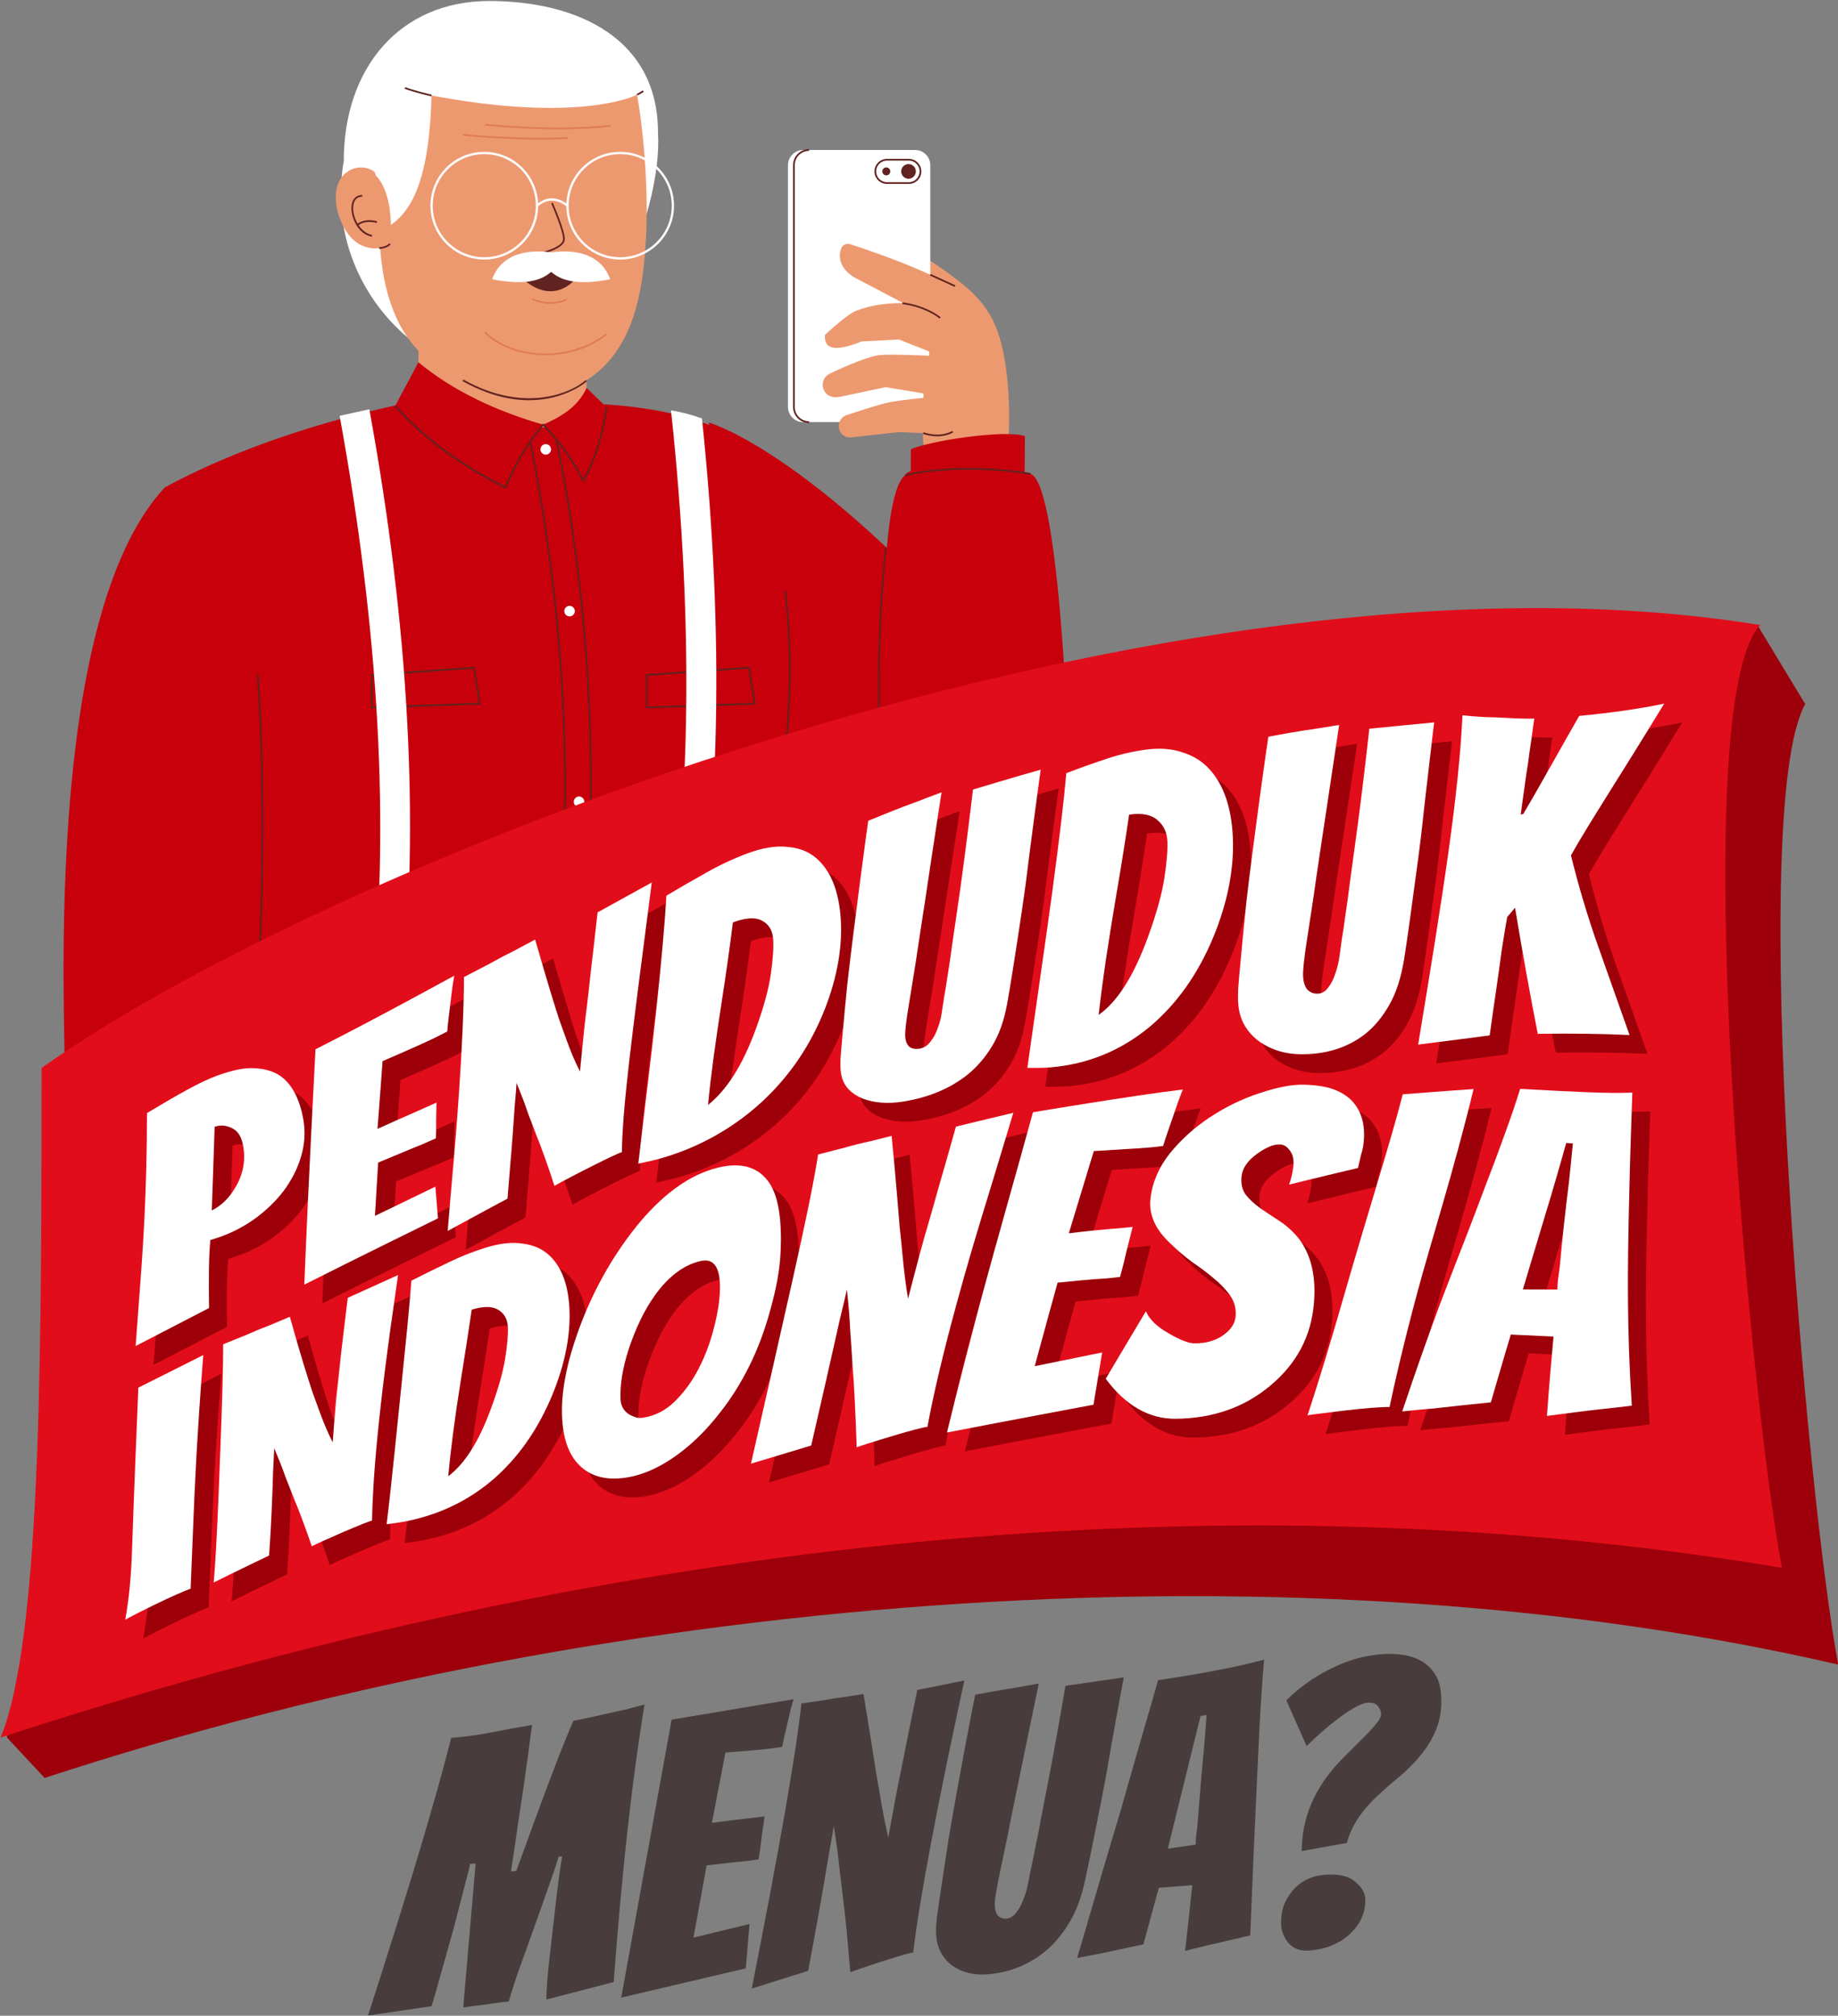 <?xml version="1.0" encoding="UTF-8" standalone="no"?>
<!-- Created with Inkscape (http://www.inkscape.org/) -->

<svg
   width="168.682mm"
   height="184.99mm"
   viewBox="0 0 168.682 184.99"
   version="1.1"
   id="svg18600"
   inkscape:version="1.2.2 (b0a84865, 2022-12-01)"
   sodipodi:docname="hero-lg.svg"
   xml:space="preserve"
   xmlns:inkscape="http://www.inkscape.org/namespaces/inkscape"
   xmlns:sodipodi="http://sodipodi.sourceforge.net/DTD/sodipodi-0.dtd"
   xmlns="http://www.w3.org/2000/svg"
   xmlns:svg="http://www.w3.org/2000/svg"><rect x="0" y="0" width="168.682" height="184.99" fill="#808080" stroke="none"/><sodipodi:namedview
     id="namedview18602"
     pagecolor="#ffffff"
     bordercolor="#000000"
     borderopacity="0.25"
     inkscape:showpageshadow="2"
     inkscape:pageopacity="0.0"
     inkscape:pagecheckerboard="0"
     inkscape:deskcolor="#d1d1d1"
     inkscape:document-units="mm"
     showgrid="false"
     inkscape:zoom="0.84096521"
     inkscape:cx="240.20019"
     inkscape:cy="226.52542"
     inkscape:window-width="1246"
     inkscape:window-height="702"
     inkscape:window-x="0"
     inkscape:window-y="25"
     inkscape:window-maximized="0"
     inkscape:current-layer="layer1"
     showguides="false" /><defs
     id="defs18597"><clipPath
       clipPathUnits="userSpaceOnUse"
       id="clipPath12612-4"><path
         d="M 0,500 H 750 V 0 H 0 Z"
         id="path12610-7" /></clipPath></defs><g
     inkscape:label="Layer 1"
     inkscape:groupmode="layer"
     id="layer1"
     transform="translate(-13.82,-24.344)"><g
       id="g12608"
       clip-path="none"
       transform="matrix(-0.209,0,0,-0.209,124.766,116.195)"><g
         id="g12614"
         transform="translate(97.725,303.586)"><path
           d="m 0,0 c 7.265,12.123 32.972,26.379 32.972,26.379 l 4.045,-10.657 c 0,0 -21.71,-11.702 -22.348,-11.702 C 14.03,4.02 0,0 0,0"
           style="fill:#ed9970;fill-opacity:1;fill-rule:nonzero;stroke:none"
           id="path12616" /></g><g
         id="g12618"
         transform="translate(178.164,254.123)"><path
           d="m 0,0 h -49.16 c -3.668,0 -6.669,3 -6.669,6.668 V 112.82 c 0,3.668 3.001,6.669 6.669,6.669 H 0 c 3.668,0 6.669,-3.001 6.669,-6.669 V 6.668 C 6.669,3 3.668,0 0,0"
           style="fill:#ffffff;fill-opacity:1;fill-rule:nonzero;stroke:none"
           id="path12620" /></g><g
         id="g12622"
         transform="translate(175.56,253.748)"><path
           d="m 0,0 v 0.75 c 3.47,0 6.293,2.823 6.293,6.293 v 106.152 c 0,3.471 -2.823,6.294 -6.293,6.294 v 0.75 c 3.884,0 7.043,-3.16 7.043,-7.044 V 7.043 C 7.043,3.16 3.884,0 0,0"
           style="fill:#602320;fill-opacity:1;fill-rule:nonzero;stroke:none"
           id="path12624" /></g><g
         id="g12626"
         transform="translate(131.779,368.971)"><path
           d="m 0,0 c -2.62,0 -4.752,-2.131 -4.752,-4.751 0,-2.621 2.132,-4.752 4.752,-4.752 h 9.575 c 2.62,0 4.752,2.131 4.752,4.752 C 14.327,-2.131 12.195,0 9.575,0 Z M 9.575,-10.253 H 0 c -3.034,0 -5.502,2.468 -5.502,5.502 0,3.033 2.468,5.501 5.502,5.501 h 9.575 c 3.034,0 5.502,-2.468 5.502,-5.501 0,-3.034 -2.468,-5.502 -5.502,-5.502"
           style="fill:#602320;fill-opacity:1;fill-rule:nonzero;stroke:none"
           id="path12628" /></g><g
         id="g12630"
         transform="translate(134.741,364.22)"><path
           d="m 0,0 c 0,-1.571 -1.273,-2.844 -2.844,-2.844 -1.571,0 -2.844,1.273 -2.844,2.844 0,1.571 1.273,2.844 2.844,2.844 C -1.273,2.844 0,1.571 0,0"
           style="fill:#602320;fill-opacity:1;fill-rule:nonzero;stroke:none"
           id="path12632" /></g><g
         id="g12634"
         transform="translate(131.897,366.689)"><path
           d="m 0,0 c -1.362,0 -2.47,-1.108 -2.47,-2.469 0,-1.362 1.108,-2.469 2.47,-2.469 1.361,0 2.469,1.107 2.469,2.469 C 2.469,-1.108 1.361,0 0,0 m 0,-5.688 c -1.775,0 -3.22,1.444 -3.22,3.219 0,1.775 1.445,3.219 3.22,3.219 1.774,0 3.219,-1.444 3.219,-3.219 0,-1.775 -1.445,-3.219 -3.219,-3.219"
           style="fill:#602320;fill-opacity:1;fill-rule:nonzero;stroke:none"
           id="path12636" /></g><g
         id="g12638"
         transform="translate(140.286,364.22)"><path
           d="M 0,0 C 0,0.758 0.614,1.373 1.373,1.373 2.131,1.373 2.745,0.758 2.745,0 2.745,-0.758 2.131,-1.373 1.373,-1.373 0.614,-1.373 0,-0.758 0,0"
           style="fill:#602320;fill-opacity:1;fill-rule:nonzero;stroke:none"
           id="path12640" /></g><g
         id="g12642"
         transform="translate(141.659,365.217)"><path
           d="m 0,0 c -0.551,0 -0.998,-0.447 -0.998,-0.998 0,-0.55 0.447,-0.998 0.998,-0.998 0.55,0 0.997,0.448 0.997,0.998 C 0.997,-0.447 0.55,0 0,0 m 0,-2.746 c -0.964,0 -1.748,0.785 -1.748,1.748 0,0.964 0.784,1.748 1.748,1.748 0.963,0 1.747,-0.784 1.747,-1.748 0,-0.963 -0.784,-1.748 -1.747,-1.748"
           style="fill:#602320;fill-opacity:1;fill-rule:nonzero;stroke:none"
           id="path12644" /></g><g
         id="g12646"
         transform="translate(87.883,249.517)"><path
           d="m 0,0 c 0,0 -2.289,39.606 10.596,55.026 13.795,12.663 49.283,24.577 59.108,27.713 1.57,0.501 3.264,-0.305 3.866,-1.84 2.956,-8.038 -5.724,-12.718 -5.724,-12.718 L 46.34,56.877 c 0,0 11.334,0.357 20.399,-3.288 4.014,-1.267 13.969,-10.711 13.969,-10.711 0.521,-7.019 -5.714,-7.056 -16.053,-2.852 l -16.475,0.845 -13.307,-5.28 0.106,-1.842 c 0,0 15.087,0.763 21.319,0.34 6.23,-0.422 21.957,-8.042 21.957,-8.042 6.043,-2.596 3.83,-12.085 -4.298,-10.298 L 54.094,19.96 37.514,17.215 37.438,15.263 c 0,0 8.679,-0.829 13.945,-1.727 C 56.648,12.639 71.085,7.7 71.085,7.7 c 5.616,-1.696 4.343,-10.657 -2.363,-9.76 0,0 -19.909,2.271 -20.542,2.271 -0.634,0 -10.614,-0.422 -10.614,-0.422 0,0 1.588,-9.992 -7.439,-17.637 C 18.103,-28.032 -0.492,-14.013 0,0"
           style="fill:#ed9970;fill-opacity:1;fill-rule:nonzero;stroke:none"
           id="path12648" /></g><g
         id="g12650"
         transform="translate(118.254,299.599)"><path
           d="m 0,0 -0.489,0.568 c 0.06,0.052 6.098,5.16 16.754,6.534 L 16.36,6.358 C 5.941,5.014 0.059,0.05 0,0"
           style="fill:#602320;fill-opacity:1;fill-rule:nonzero;stroke:none"
           id="path12652" /></g><g
         id="g12654"
         transform="translate(119.258,247.893)"><path
           d="M 0,0 C -4.364,0 -6.863,1.638 -7.009,1.735 L -6.59,2.358 C -6.543,2.326 -1.767,-0.778 6.075,1.77 L 6.308,1.057 C 3.911,0.278 1.797,0 0,0"
           style="fill:#602320;fill-opacity:1;fill-rule:nonzero;stroke:none"
           id="path12656" /></g><g
         id="g12658"
         transform="translate(219.59,253.982)"><path
           d="m 0,0 c -34.414,-11.822 -102.581,-68.533 -148.096,-138.504 -5.88,-9.039 -10.701,-18.448 -9.591,-29.587 0.858,-8.605 5.252,-16.455 11.709,-22.132 19.171,-16.853 46.314,-6.863 65.262,5.029 6.213,3.899 12.223,8.159 18.123,12.518 14.015,10.358 27.145,21.878 39.923,33.71 z"
           style="fill:#c7000c;fill-opacity:1;fill-rule:nonzero;stroke:none"
           id="path12660" /></g><g
         id="g12662"
         transform="translate(130.919,227.193)"><path
           d="m 0,0 c -16.235,-5.971 -32.9,-6.001 -49.972,-0.444 l -0.159,21.205 c 9.028,3.156 43.576,-2.41 50.089,-5.815 z"
           style="fill:#c7000c;fill-opacity:1;fill-rule:nonzero;stroke:none"
           id="path12664" /></g><g
         id="g12666"
         transform="translate(61.648,88.78)"><path
           d="m 0,0 c -0.382,4.401 -0.483,9.097 -0.245,14.111 0,0 3.772,124.403 16.956,128.511 5.609,2.859 52.595,5.575 55.071,-0.595 12.524,-9.872 9.599,-104.105 9.706,-137.506 z"
           style="fill:#c7000c;fill-opacity:1;fill-rule:nonzero;stroke:none"
           id="path12668" /></g><g
         id="g12670"
         transform="translate(144.84,111.848)"><path
           d="m 0,0 -0.75,0.025 c 1.062,32.545 0.198,61.08 -2.641,87.237 l 0.746,0.08 C 0.197,61.151 1.062,32.581 0,0"
           style="fill:#602320;fill-opacity:1;fill-rule:nonzero;stroke:none"
           id="path12672" /></g><g
         id="g12674"
         transform="translate(133.348,230.442)"><path
           d="m 0,0 c -26.231,5.955 -54.633,0.646 -54.918,0.592 l -0.141,0.736 c 0.286,0.055 28.843,5.393 55.225,-0.598 z"
           style="fill:#602320;fill-opacity:1;fill-rule:nonzero;stroke:none"
           id="path12676" /></g><g
         id="g12678"
         transform="translate(111.655,313.526)"><path
           d="M 0,0 -0.312,0.682 10.523,5.643 10.836,4.961 Z"
           style="fill:#602320;fill-opacity:1;fill-rule:nonzero;stroke:none"
           id="path12680" /></g><g
         id="g12682"
         transform="translate(249.328,254.467)"><path
           d="m 0,0 c 10.17,-39.149 91.302,-43.013 127.319,1.306 l -29.554,6.87 v 43.27 h -73.8 V 8.176 Z"
           style="fill:#ed9970;fill-opacity:1;fill-rule:nonzero;stroke:none"
           id="path12684" /></g><g
         id="g12686"
         transform="translate(502.472)"><path
           d="M 0,-31.581 C -0.677,-11.284 10.141,167.393 -43.979,225.437 -93.382,252.322 -151.885,262.766 -151.885,262.766 c -64.68,-25.29 -79.787,-0.669 -79.787,-0.669 0,0 -55.611,-0.213 -74.05,-25.006 -20.79,-29.219 -9.457,-219.029 2.159,-268.672 z"
           style="fill:#c7000c;fill-opacity:1;fill-rule:nonzero;stroke:none;stroke-width:1.058"
           id="path12688" /></g><path
         d="m 417.484,0.025 c -2.974,52.341 -3.05,99.291 -0.23,143.537 l 0.744,-0.179 c -2.812,-44.131 -2.736,-90.973 0.232,-143.199 z"
         style="fill:#602320;fill-opacity:1;fill-rule:nonzero;stroke:none;stroke-width:1.394"
         id="path18137-6" /><g
         id="g12690"
         transform="translate(347.093,280.404)"><path
           d="m 0,0 10.23,-19.156 -49.756,-32.823 c -2.453,8.689 -7.901,16.821 -15.268,24.597 C -34.706,-21.644 -15.267,-12.715 0,0"
           style="fill:#c7000c;fill-opacity:1;fill-rule:nonzero;stroke:none"
           id="path12692" /></g><g
         id="g12694"
         transform="translate(273.293,269.148)"><path
           d="M 0,0 C 3.553,-8.099 11.09,-12.666 19.006,-16.127 L 3.89,-35.361 -9.911,-9.536 Z"
           style="fill:#c7000c;fill-opacity:1;fill-rule:nonzero;stroke:none"
           id="path12696" /></g><g
         id="g12698"
         transform="translate(308.642,224.842)"><path
           d="M 0,0 -0.149,0.384 C -3.862,9.932 -9.316,19.092 -16.363,27.616 -23.441,20.162 -29.222,12.022 -33.55,3.415 l -0.312,-0.623 -0.348,0.604 c -5.093,8.858 -8.575,19.77 -10.352,32.433 l 0.743,0.104 c 1.722,-12.28 5.058,-22.893 9.916,-31.558 4.384,8.561 10.199,16.653 17.289,24.064 l 0.29,0.303 0.268,-0.322 C -8.922,19.855 -3.387,10.645 0.399,1.039 19.928,10.832 36.076,22.814 48.4,36.656 l 0.561,-0.499 C 36.495,22.157 20.146,10.054 0.367,0.184 Z"
           style="fill:#602320;fill-opacity:1;fill-rule:nonzero;stroke:none"
           id="path12700" /></g><g
         id="g12702"
         transform="translate(277.106,0.775)"><path
           d="M 0,0 C -10.479,81.242 -7.344,166.242 9.065,245.812 L 9.8,245.659 C -6.593,166.171 -9.724,81.257 0.744,0.096 Z"
           style="fill:#602320;fill-opacity:1;fill-rule:nonzero;stroke:none"
           id="path12704" /></g><g
         id="g12706"
         transform="translate(288.566,0.77)"><path
           d="m 0,0 c -10.633,78.982 -7.583,161.366 9.065,244.862 l 0.737,-0.146 C -6.831,161.301 -9.878,79 0.744,0.1 Z"
           style="fill:#602320;fill-opacity:1;fill-rule:nonzero;stroke:none"
           id="path12708" /></g><g
         id="g12710"
         transform="translate(293.513,242.16)"><path
           d="m 0,0 c 0,-1.278 -1.036,-2.314 -2.314,-2.314 -1.279,0 -2.315,1.036 -2.315,2.314 0,1.278 1.036,2.314 2.315,2.314 C -1.036,2.314 0,1.278 0,0"
           style="fill:#ffffff;fill-opacity:1;fill-rule:nonzero;stroke:none"
           id="path12712" /></g><g
         id="g12714"
         transform="translate(283.056,171.136)"><path
           d="m 0,0 c 0,-1.278 -1.036,-2.315 -2.314,-2.315 -1.279,0 -2.316,1.037 -2.316,2.315 0,1.278 1.037,2.314 2.316,2.314 C -1.036,2.314 0,1.278 0,0"
           style="fill:#ffffff;fill-opacity:1;fill-rule:nonzero;stroke:none"
           id="path12716" /></g><g
         id="g12718"
         transform="translate(278.894,87.419)"><path
           d="m 0,0 c 0,-1.278 -1.036,-2.314 -2.314,-2.314 -1.279,0 -2.315,1.036 -2.315,2.314 0,1.278 1.036,2.314 2.315,2.314 C -1.036,2.314 0,1.278 0,0"
           style="fill:#ffffff;fill-opacity:1;fill-rule:nonzero;stroke:none"
           id="path12720" /></g><g
         id="g12722"
         transform="translate(282.065)"><path
           d="m 0,0 h 1.286 c 0.964,0.28 1.672,1.159 1.672,2.213 0,1.278 -1.036,2.314 -2.314,2.314 -1.279,0 -2.315,-1.036 -2.315,-2.314 C -1.671,1.159 -0.963,0.28 0,0"
           style="fill:#ffffff;fill-opacity:1;fill-rule:nonzero;stroke:none"
           id="path12724" /></g><g
         id="g12726"
         transform="translate(185.946,106.18)"><path
           d="M 0,0 C -2.974,26.925 -3.05,51.077 -0.23,73.838 L 0.514,73.746 C -2.298,51.044 -2.222,26.948 0.746,0.082 Z"
           style="fill:#602320;fill-opacity:1;fill-rule:nonzero;stroke:none"
           id="path12728" /></g><g
         id="g12730"
         transform="translate(199.883,130.852)"><path
           d="M 0,0 46.614,-1.612 V 11.895 L 2.452,15.024 Z m 47.364,-2.39 -48.241,1.669 2.698,16.542 45.543,-3.227 z"
           style="fill:#602320;fill-opacity:1;fill-rule:nonzero;stroke:none"
           id="path12732" /></g><g
         id="g12734"
         transform="translate(320.581,130.852)"><path
           d="M 0,0 46.615,-1.612 V 11.895 L 2.452,15.024 Z m 47.365,-2.39 -48.242,1.669 2.698,16.542 45.544,-3.227 z"
           style="fill:#602320;fill-opacity:1;fill-rule:nonzero;stroke:none"
           id="path12736" /></g><g
         id="g12738"
         transform="translate(241.173)"><path
           d="m 0,0 c -13.85,77.19 -15.311,162.767 -4.977,259.318 -4.839,-0.878 -9.417,-2.034 -13.604,-3.6 C -28.485,160.494 -26.726,76.733 -13.214,0 Z"
           style="fill:#ffffff;fill-opacity:1;fill-rule:nonzero;stroke:none"
           id="path12740" /></g><g
         id="g12742"
         transform="translate(367.685)"><path
           d="m 0,0 c -8.07,77.769 -3.335,161.634 14.022,256.903 0,0 -8.626,1.863 -13.053,2.858 C -16.517,163.784 -21.077,78.706 -13.071,0 Z"
           style="fill:#ffffff;fill-opacity:1;fill-rule:nonzero;stroke:none"
           id="path12744" /></g><g
         id="g12746"
         transform="translate(241.919,381.33)"><path
           d="m 0,0 c -2.268,-36.438 27.491,-107.117 66.564,-107.117 39.074,0 80.574,42.172 71.411,94.485 0,41.09 -24.756,70.34 -63.83,70.34 C 35.072,57.708 0,41.09 0,0"
           style="fill:#ffffff;fill-opacity:1;fill-rule:nonzero;stroke:none"
           id="path12748" /></g><g
         id="g12750"
         transform="translate(364.396,344.267)"><path
           d="m 0,0 c -0.112,-15.155 -1.208,-29.816 -7.43,-43.938 -14.379,-32.64 -62.59,-48.489 -90.265,-22.697 -15.325,14.283 -18.432,37.227 -19.507,57.072 -1.055,19.481 0.543,43.981 3.914,63.185 0,0 28.505,-15.154 108.75,3.569 L 0.154,20.74 C 0.154,20.74 0.001,0.014 0,0"
           style="fill:#ed9970;fill-opacity:1;fill-rule:nonzero;stroke:none"
           id="path12752" /></g><g
         id="g12754"
         transform="translate(298.532,263.74)"><path
           d="m 0,0 c -16.016,0 -25.283,8.197 -25.421,8.322 l 0.506,0.555 C -19.254,3.715 1.442,-6.308 28.867,9.085 L 29.234,8.431 C 17.964,2.105 8.115,0 0,0"
           style="fill:#602320;fill-opacity:1;fill-rule:nonzero;stroke:none"
           id="path12756" /></g><g
         id="g12758"
         transform="translate(363.578,361.048)"><path
           d="m 0,0 c 0.781,1.066 1.674,2.048 2.745,2.89 3.25,2.552 7.781,2.63 11.288,0.566 10.276,-6.045 5.146,-24.126 -2.081,-30.47 -3.456,-3.034 -8.538,-4.55 -12.969,-3.066 -4.533,1.519 -6.725,6.478 -6.411,11.073 0.317,4.638 2.067,9.188 4.145,13.283 C -2.282,-3.751 -1.291,-1.76 0,0"
           style="fill:#ed9970;fill-opacity:1;fill-rule:nonzero;stroke:none"
           id="path12760" /></g><g
         id="g12762"
         transform="translate(367.563,335.569)"><path
           d="M 0,0 -0.123,0.739 C 4.983,1.594 8.598,8.278 8.185,13.243 8.052,14.848 7.358,17.54 4.212,17.54 v 0.75 c 2.736,0 4.457,-1.817 4.721,-4.985 C 9.327,8.555 6.044,1.011 0,0"
           style="fill:#602320;fill-opacity:1;fill-rule:nonzero;stroke:none"
           id="path12764" /></g><g
         id="g12766"
         transform="translate(373.696,340.419)"><path
           d="m 0,0 c -3.352,2.688 -8.187,1.186 -8.236,1.169 l -0.23,0.714 c 0.213,0.069 5.267,1.646 8.935,-1.298 z"
           style="fill:#602320;fill-opacity:1;fill-rule:nonzero;stroke:none"
           id="path12768" /></g><g
         id="g12770"
         transform="translate(364.307,330.141)"><path
           d="M 0,0 C -0.131,0.005 -3.229,0.143 -5.011,1.955 L -4.476,2.48 C -2.905,0.883 0,0.75 0.029,0.749 Z"
           style="fill:#602320;fill-opacity:1;fill-rule:nonzero;stroke:none"
           id="path12772" /></g><g
         id="g12774"
         transform="translate(365.736,362.251)"><path
           d="m 0,0 c 0,0 -6.238,-4.93 -6.559,-21.54 -9.583,6.718 -16.984,20.894 -17.844,57.433 0,0 15.922,6.511 16.456,6.511 0.534,0 10.418,-5.745 10.418,-5.745 l 3.621,-18 z"
           style="fill:#ffffff;fill-opacity:1;fill-rule:nonzero;stroke:none"
           id="path12776" /></g><g
         id="g12778"
         transform="translate(285.738,382.734)"><path
           d="m 0,0 c -7.416,0 -15.345,0.292 -22.895,1.123 l 0.083,0.745 C 2.385,-0.903 31.834,2.346 32.127,2.378 L 32.211,1.633 C 32.004,1.61 17.416,0 0,0"
           style="fill:#e07b53;fill-opacity:1;fill-rule:nonzero;stroke:none"
           id="path12780" /></g><g
         id="g12782"
         transform="translate(293.432,378.198)"><path
           d="m 0,0 c -3.944,0 -7.936,0.085 -11.799,0.295 l 0.041,0.749 C 9.16,-0.091 33.891,2.421 34.139,2.446 L 34.215,1.7 C 34.013,1.679 17.477,0 0,0"
           style="fill:#e07b53;fill-opacity:1;fill-rule:nonzero;stroke:none"
           id="path12784" /></g><g
         id="g12786"
         transform="translate(291.269,283.527)"><path
           d="m 0,0 c -9.325,0 -19.114,2.73 -27.013,8.961 l 0.465,0.589 C -9.774,-3.683 15.669,-0.873 26.367,10.375 L 26.91,9.858 C 21.044,3.689 10.836,0 0,0"
           style="fill:#e07b53;fill-opacity:1;fill-rule:nonzero;stroke:none"
           id="path12788" /></g><g
         id="g12790"
         transform="translate(288.948,306.073)"><path
           d="m 0,0 c -2.604,0 -5.153,0.497 -6.987,1.628 l 0.394,0.639 C -2.819,-0.064 4.203,0.466 7.956,2.495 L 8.313,1.835 C 6.188,0.686 3.058,0 0,0"
           style="fill:#e07b53;fill-opacity:1;fill-rule:nonzero;stroke:none"
           id="path12792" /></g><g
         id="g12802"
         transform="translate(291.61,328.373)"><path
           d="m 0,0 c -0.342,0.083 -8.373,2.083 -8.758,5.774 -0.366,3.53 5.049,15.849 5.28,16.371 l 0.686,-0.303 C -2.848,21.716 -8.357,9.185 -8.012,5.852 -7.738,3.223 -2.007,1.262 0.178,0.729 Z"
           style="fill:#602320;fill-opacity:1;fill-rule:nonzero;stroke:none"
           id="path12804" /></g><g
         id="g12822"
         transform="translate(258.511,371.806)"><path
           d="m 0,0 c -12.485,0 -22.643,-10.157 -22.643,-22.643 0,-12.485 10.158,-22.642 22.643,-22.642 12.485,0 22.643,10.157 22.643,22.642 C 22.643,-10.157 12.485,0 0,0 m 0,-46.285 c -13.036,0 -23.643,10.606 -23.643,23.642 C -23.643,-9.606 -13.036,1 0,1 13.036,1 23.643,-9.606 23.643,-22.643 23.643,-35.679 13.036,-46.285 0,-46.285"
           style="fill:#ffffff;fill-opacity:1;fill-rule:nonzero;stroke:none"
           id="path12824" /></g><g
         id="g12826"
         transform="translate(281.653,348.663)"><path
           d="M 0,0 C -0.148,0 -0.297,0.066 -0.396,0.193 -0.564,0.412 -0.524,0.726 -0.307,0.895 4.558,4.67 9.275,4.663 13.719,0.881 13.929,0.702 13.954,0.386 13.775,0.176 13.597,-0.036 13.279,-0.06 13.07,0.119 8.981,3.602 4.804,3.595 0.307,0.105 0.216,0.034 0.107,0 0,0"
           style="fill:#ffffff;fill-opacity:1;fill-rule:nonzero;stroke:none"
           id="path12828" /></g><g
         id="g12830"
         transform="translate(318.19,371.806)"><path
           d="m 0,0 c -12.485,0 -22.643,-10.157 -22.643,-22.643 0,-12.485 10.158,-22.642 22.643,-22.642 12.485,0 22.643,10.157 22.643,22.642 C 22.643,-10.157 12.485,0 0,0 m 0,-46.285 c -13.036,0 -23.643,10.606 -23.643,23.642 C -23.643,-9.606 -13.036,1 0,1 13.036,1 23.643,-9.606 23.643,-22.643 23.643,-35.679 13.036,-46.285 0,-46.285"
           style="fill:#ffffff;fill-opacity:1;fill-rule:nonzero;stroke:none"
           id="path12832" /></g><g
         id="g12834"
         transform="translate(303.09,319.563)"><path
           d="M 0,0 C -8.334,-9.605 -19.327,-10.806 -26.938,0.534 Z"
           style="fill:#602320;fill-opacity:1;fill-rule:nonzero;stroke:none"
           id="path12836" /></g><g
         id="g12838"
         transform="translate(276.876,319.707)"><path
           d="m 0,0 c 3.226,-4.537 7.185,-7.069 11.485,-7.335 4.718,-0.29 9.61,2.131 13.908,6.832 z m 12.245,-8.108 c -0.269,0 -0.538,0.008 -0.806,0.025 -4.728,0.292 -9.043,3.149 -12.475,8.264 L -1.437,0.779 27.021,0.215 26.497,-0.39 C 22.156,-5.393 17.126,-8.108 12.245,-8.108"
           style="fill:#602320;fill-opacity:1;fill-rule:nonzero;stroke:none"
           id="path12840" /></g><g
         id="g12842"
         transform="translate(283.65,327.62)"><path
           d="M 0,0 C 0,0 24.497,7.278 31.094,-10.772 17.445,-13.354 5.343,-13.031 0,0"
           style="fill:#ffffff;fill-opacity:1;fill-rule:nonzero;stroke:none"
           id="path12844" /></g><g
         id="g12846"
         transform="translate(293.974,327.62)"><path
           d="M 0,0 C 0,0 -24.497,7.278 -31.095,-10.772 -17.446,-13.354 -5.343,-13.031 0,0"
           style="fill:#ffffff;fill-opacity:1;fill-rule:nonzero;stroke:none"
           id="path12848" /></g><g
         id="g12858"
         transform="translate(341.43,397.18)"><path
           d="m 0,0 -0.164,0.732 c 0.072,0.016 7.216,1.616 11.649,3.289 L 11.751,3.319 C 7.267,1.627 0.071,0.016 0,0"
           style="fill:#602320;fill-opacity:1;fill-rule:nonzero;stroke:none"
           id="path12860" /></g><g
         id="g12862"
         transform="translate(250.941,397.553)"><path
           d="m 0,0 c -1.051,0.523 -1.986,1.053 -2.78,1.576 l 0.412,0.627 C -1.6,1.696 -0.69,1.181 0.334,0.672 Z"
           style="fill:#602320;fill-opacity:1;fill-rule:nonzero;stroke:none"
           id="path12864" /></g></g><g
       id="g7225"
       transform="matrix(0.894,0.091,0,0.894,336.066,-113.949)"><path
         style="fill:#9d000a;fill-opacity:1;stroke-width:3;paint-order:stroke markers fill;stop-color:#000000"
         d="m -350.4,309.916 c 28.944,-23.488 110.703,-73.318 170.469,-72.557 l 4.795,7.433 c -6.064,11.51 0.202,81.826 3.39,98.255 -54.421,-7.072 -124.358,4.708 -184.128,30.377 l -3.873,-3.762 c 2.104,-14.853 9.305,-39.569 9.347,-59.746 z"
         id="path5591"
         sodipodi:nodetypes="ccccccc" /><path
         style="fill:#e20d1a;fill-opacity:1;stroke-width:3;paint-order:stroke markers fill;stop-color:#000000"
         d="m -356.185,300.572 c 29.904,-24.267 116.281,-67.129 176.43,-63.42 -7.767,9.089 -0.964,80.122 2.225,96.552 -59.77,-3.926 -123.099,10.371 -182.869,36.04 4.401,-10.944 4.162,-43.611 4.215,-69.171 z"
         id="path2617"
         sodipodi:nodetypes="ccccc" /><g
         id="g5589"
         transform="matrix(0.982,0,-0.011,0.986,1.818,5.793)"
         style="fill:#9d0009;fill-opacity:1"><g
           id="g5567"
           style="fill:#9d0009;fill-opacity:1"
           transform="matrix(0.967,0,0,0.967,-10.222,11.68)"><path
             id="path5551"
             style="font-weight:bold;font-size:56.108px;line-height:1.3;font-family:Bangers;-inkscape-font-specification:'Bangers Bold';fill:#9d0009;fill-opacity:1;stroke-width:5.152;paint-order:stroke markers fill"
             d="m -337.573,296.607 c -0.128,-9e-5 -0.259,0.003 -0.392,0.01 -0.519,0.007 -1.122,0.114 -1.81,0.32 -0.689,0.206 -1.459,0.51 -2.316,0.91 -1.772,0.826 -4.147,2.432 -7.483,4.776 0.044,3.814 -0.012,7.744 -0.152,11.472 -0.141,3.728 -0.347,6.711 -0.792,13.734 2.67,-1.665 7.881,-4.898 7.881,-4.898 -0.086,-3.571 -0.086,-5.6 0.059,-7.331 0.176,-0.067 0.503,-0.209 0.503,-0.209 1.49,-0.62 2.876,-1.446 4.146,-2.468 1.265,-1.039 2.331,-2.168 3.188,-3.394 0.854,-1.247 1.476,-2.542 1.862,-3.921 0.382,-1.4 0.444,-2.762 0.179,-4.094 -0.415,-2.09 -1.259,-3.624 -2.562,-4.373 -0.648,-0.354 -1.417,-0.534 -2.313,-0.535 z m -3.763,6.532 c 0.315,-0.01 0.631,0.048 0.948,0.172 0.619,0.218 1.02,0.778 1.207,1.638 0.335,1.534 0.117,3.015 -0.65,4.511 -0.696,1.351 -1.579,2.315 -2.63,2.936 0.061,-2.27 0.123,-5.075 0.208,-9.035 0.116,-0.053 0.232,-0.096 0.349,-0.13 0.189,-0.055 0.379,-0.086 0.568,-0.091 z" /><path
             id="path5553"
             style="font-weight:bold;font-size:56.108px;line-height:1.3;font-family:Bangers;-inkscape-font-specification:'Bangers Bold';fill:#9d0009;fill-opacity:1;stroke-width:5.152;paint-order:stroke markers fill"
             d="m -280.522,266.946 c -0.078,-5.5e-4 -0.157,4.9e-4 -0.237,0.003 -0.623,-0.006 -1.296,0.086 -2.018,0.279 -0.723,0.192 -1.495,0.485 -2.317,0.879 -1.612,0.773 -3.117,1.642 -4.514,2.597 -1.4,0.925 -2.779,1.866 -4.139,2.822 -0.133,2.904 -0.469,7.308 -0.961,12.477 -0.487,5.122 -1.11,10.439 -1.751,16.68 1.066,-0.327 1.925,-0.615 2.586,-0.877 3.846,-1.525 7.388,-3.797 10.546,-6.985 2.778,-2.856 4.959,-6.113 6.534,-10.063 1.496,-3.793 2.146,-7.393 1.901,-10.624 -0.223,-2.942 -1.119,-5.091 -2.71,-6.283 -0.778,-0.589 -1.751,-0.895 -2.92,-0.903 z m -3.685,8.067 c 0.328,-8.6e-4 0.614,0.058 0.859,0.175 0.71,0.312 1.102,0.923 1.178,1.81 0.076,0.886 0.007,2.165 -0.2,3.779 -0.207,1.613 -0.721,3.657 -1.526,6.022 -1.422,4.205 -3.131,7.009 -5.102,8.8 0.239,-2.96 0.681,-6.53 1.37,-11.404 0.412,-2.876 0.778,-5.73 1.093,-8.519 0.441,-0.21 0.848,-0.37 1.221,-0.48 0.41,-0.121 0.779,-0.182 1.107,-0.183 z" /><path
             style="font-weight:bold;font-size:56.108px;line-height:1.3;font-family:Bangers;-inkscape-font-specification:'Bangers Bold';fill:#9d0009;fill-opacity:1;stroke-width:5.152;paint-order:stroke markers fill"
             d="m -316.561,284.469 c -2.643,1.716 -6.062,3.924 -9.317,5.977 -3.102,1.957 -5.579,3.465 -5.579,3.465 -0.293,7.457 -0.065,1.662 -0.359,9.119 -0.119,3.037 -0.211,5.5 -0.292,7.816 -0.08,2.286 -0.139,4.171 -0.189,5.816 -0.048,1.586 -0.079,2.709 -0.079,2.709 4.812,-2.94 14.348,-8.602 14.348,-8.602 -0.1,-1.171 -0.316,-3.383 -0.316,-3.383 -2.162,1.279 -6.489,3.806 -6.489,3.806 0.036,-0.726 0.136,-2.832 0.172,-3.558 0.058,-1.199 0.108,-2.213 0.108,-2.213 0.925,-0.476 1.772,-0.916 2.516,-1.306 0.749,-0.393 1.468,-0.763 2.161,-1.109 0.687,-0.364 1.198,-0.641 1.524,-0.826 0.029,-0.639 0.033,-1.26 0.012,-1.862 0.005,-0.637 0.01,-1.304 0.013,-2.002 -0.326,0.193 -1.059,0.599 -2.174,1.2 -1.154,0.622 -2.472,1.348 -4.163,2.28 0.077,-1.129 0.184,-2.796 0.285,-4.411 0.098,-1.569 0.181,-2.933 0.181,-2.933 1.068,-0.565 3.183,-1.72 3.183,-1.72 1.596,-0.867 2.859,-1.601 3.768,-2.186 0.031,-0.481 0.083,-1.053 0.157,-1.724 -0.005,0.044 0.229,-2.092 0.224,-2.049 0.072,-0.723 0.173,-1.492 0.305,-2.304 0,0 -1.4e-4,5e-5 -1.4e-4,5e-5 z"
             id="path5555" /><path
             style="font-weight:bold;font-size:56.108px;line-height:1.3;font-family:Bangers;-inkscape-font-specification:'Bangers Bold';fill:#9d0009;fill-opacity:1;stroke-width:5.152;paint-order:stroke markers fill"
             d="m -295.342,272.263 c -1.937,1.264 -5.818,3.814 -5.818,3.814 -0.262,2.672 -0.48,4.783 -0.658,6.437 -0.15,1.602 -0.279,2.874 -0.388,3.852 -0.113,0.954 -0.209,1.874 -0.287,2.761 -0.082,0.863 -0.152,1.656 -0.211,2.389 -0.059,0.732 -0.112,1.358 -0.162,1.887 -0.495,-0.884 -1.002,-1.971 -1.513,-3.305 -0.258,-0.68 -0.535,-1.398 -0.83,-2.154 -0.261,-0.763 -0.609,-1.79 -1.024,-3.062 -0.432,-1.344 -0.955,-2.98 -1.636,-5.194 -0.648,0.422 -1.406,0.906 -2.271,1.45 -0.869,0.514 -1.734,1.059 -2.594,1.634 -0.861,0.543 -1.792,1.125 -2.776,1.736 0.034,3.098 -0.114,7.478 -0.382,12.237 -0.343,6.072 -0.562,8.081 -1.07,15.274 2.143,-1.401 6.421,-4.137 6.421,-4.137 0.291,-4.167 0.464,-6.344 0.6,-8.882 0.033,-0.697 0.076,-1.362 0.13,-1.989 0.05,-0.648 0.086,-1.212 0.107,-1.68 0.532,1.203 0.933,2.166 1.217,2.987 0.237,0.57 0.578,1.417 1.024,2.509 0.413,0.925 1.188,2.88 1.977,5.173 0.382,-0.273 1.612,-1.062 3.619,-2.291 2.043,-1.246 3.275,-1.947 3.624,-2.095 0.006,-2.313 0.212,-5.289 0.675,-9.814 0.421,-4.116 1.238,-11.166 2.225,-19.536 0,0 8e-5,-2e-5 8e-5,-2e-5 z"
             id="path5557" /><path
             id="path5559"
             style="font-weight:bold;font-size:56.108px;line-height:1.3;font-family:Bangers;-inkscape-font-specification:'Bangers Bold';fill:#9d0009;fill-opacity:1;stroke-width:4.872;paint-order:stroke markers fill"
             d="m -239.866,252.256 c -0.085,4.4e-4 -0.171,0.003 -0.257,0.005 -0.692,0.025 -1.433,0.135 -2.223,0.332 -1.55,0.387 -3.001,0.894 -4.353,1.513 -1.355,0.589 -2.692,1.205 -4.013,1.847 -0.21,2.8 -0.665,7.113 -1.349,12.735 -0.679,5.577 -1.582,12.212 -2.504,19.419 1.064,-0.091 1.921,-0.194 2.584,-0.321 3.877,-0.745 7.426,-2.474 10.659,-5.514 2.831,-2.723 5.045,-6.092 6.661,-10.221 1.532,-3.958 2.205,-7.688 2.004,-11.084 -0.182,-3.089 -1.027,-5.418 -2.534,-6.942 -0.786,-0.801 -1.788,-1.332 -3.005,-1.583 -0.52,-0.126 -1.077,-0.189 -1.672,-0.186 z m -2.544,7.273 c 0.658,0.002 1.19,0.162 1.598,0.476 0.676,0.492 1.041,1.216 1.095,2.163 0.054,0.947 -0.038,2.28 -0.277,3.984 -0.238,1.701 -0.787,3.841 -1.64,6.36 -1.521,4.522 -3.276,7.472 -5.293,9.113 0.352,-3.549 0.931,-7.824 1.754,-13.082 0.49,-3.097 0.922,-6.041 1.292,-8.808 0.428,-0.109 0.821,-0.174 1.181,-0.196 0.099,-0.006 0.196,-0.009 0.29,-0.009 z" /><path
             style="font-weight:bold;font-size:56.108px;line-height:1.3;font-family:Bangers;-inkscape-font-specification:'Bangers Bold';fill:#9d0009;fill-opacity:1;stroke-width:5.062;paint-order:stroke markers fill"
             d="m -253.481,255.857 c -2.426,0.919 -7.289,2.883 -7.289,2.883 -0.578,5.399 -1.094,9.723 -1.543,13.043 -0.169,1.293 -0.337,2.547 -0.503,3.767 -0.138,1.181 -0.291,2.317 -0.459,3.41 -0.139,1.055 -0.262,1.879 -0.369,2.487 8.8e-4,-0.01 -0.235,1.708 -0.234,1.698 -0.077,0.561 -0.217,1.122 -0.418,1.682 -0.17,0.551 -0.423,1.056 -0.758,1.515 -0.304,0.451 -0.687,0.739 -1.148,0.873 -0.431,0.124 -0.797,0.103 -1.099,-0.063 -0.274,-0.2 -0.436,-0.547 -0.486,-1.047 -0.05,-0.502 0.07,-1.682 0.372,-3.63 0.094,-0.605 0.317,-2.096 0.641,-4.304 0.139,-1.065 0.303,-2.254 0.494,-3.584 0.187,-1.306 0.451,-3.156 0.774,-5.468 -1.143,8.179 2.5,-17.918 1.357,-9.739 -0.967,0.454 -1.903,0.906 -2.806,1.351 -0.874,0.402 -1.777,0.837 -2.71,1.308 -0.759,0.386 -1.618,0.825 -2.377,1.21 -0.094,0.656 -0.351,2.799 -0.803,6.559 -0.041,0.349 -0.603,5.225 -0.644,5.574 -0.228,1.985 -0.436,3.904 -0.621,5.735 -0.157,1.798 -0.297,3.466 -0.419,5.031 -0.125,1.536 -0.198,2.565 -0.227,3.136 8.6e-4,0.56 0.007,0.885 0.018,0.978 0.004,0.027 0.03,0.252 0.033,0.279 0.162,1.367 0.967,2.236 2.406,2.678 1.27,0.347 2.731,0.31 4.38,-0.124 2.69,-0.708 5,-1.873 6.939,-3.631 1.01,-0.94 1.867,-2.034 2.574,-3.302 0.737,-1.275 1.264,-2.844 1.586,-4.742 0.31,-1.87 0.806,-5.246 1.47,-10.122 0.261,-1.898 0.537,-4.183 0.828,-6.865 0.32,-2.722 0.615,-5.17 0.877,-7.273 8.8e-4,-0.012 0.163,-1.292 0.165,-1.304 z"
             id="path5561" /><path
             style="font-weight:bold;font-size:56.108px;line-height:1.3;font-family:Bangers;-inkscape-font-specification:'Bangers Bold';fill:#9d0009;fill-opacity:1;stroke-width:4.858;paint-order:stroke markers fill"
             d="m -211.052,246.455 c -2.321,0.453 -6.994,1.393 -6.994,1.393 -0.493,5.017 -0.991,9.424 -1.411,12.722 -0.161,1.313 -0.323,2.61 -0.485,3.887 -0.134,1.242 -0.283,2.453 -0.45,3.631 -0.138,1.143 -0.26,2.046 -0.367,2.713 -7.1e-4,0.005 -0.234,1.886 -0.235,1.892 -0.078,0.629 -0.218,1.249 -0.42,1.859 -0.171,0.607 -0.425,1.144 -0.761,1.612 -0.305,0.465 -0.689,0.722 -1.15,0.776 -0.431,0.05 -0.797,-0.059 -1.097,-0.327 -0.272,-0.302 -0.431,-0.753 -0.477,-1.357 -0.046,-0.603 0.083,-1.974 0.395,-4.142 0.102,-0.709 0.323,-2.292 0.656,-4.692 0.141,-1.142 0.307,-2.397 0.497,-3.774 -0.081,0.583 0.841,-6.112 0.761,-5.529 0.805,-5.882 0.476,-3.464 1.281,-9.346 -0.933,0.237 -1.834,0.474 -2.707,0.71 -0.844,0.201 -1.718,0.427 -2.621,0.678 -0.881,0.249 -1.632,0.462 -2.303,0.65 -0.088,0.582 -0.353,2.663 -0.815,6.325 -0.204,1.674 -0.437,3.603 -0.681,5.647 -0.246,2.064 -0.475,4.115 -0.685,6.138 -0.181,1.991 -0.347,3.891 -0.495,5.714 -0.15,1.788 -0.242,3.019 -0.282,3.701 -0.009,0.679 -0.008,1.078 8.8e-4,1.193 0.017,0.125 0.028,0.349 0.028,0.349 0.138,1.712 0.93,2.988 2.374,3.883 1.274,0.737 2.749,1.038 4.412,0.885 2.718,-0.25 5.036,-1.186 6.978,-2.906 1.01,-0.924 1.863,-2.058 2.561,-3.409 0.729,-1.354 1.244,-3.072 1.55,-5.157 0.291,-2.031 0.764,-5.76 1.358,-10.692 0.233,-1.919 0.477,-4.215 0.72,-6.824 0.268,-2.612 0.519,-5.016 0.729,-6.969 -8.8e-4,0.009 0.135,-1.243 0.134,-1.233 z"
             id="path5563" /><path
             style="font-weight:bold;font-size:56.108px;line-height:1.3;font-family:Bangers;-inkscape-font-specification:'Bangers Bold';fill:#9d0009;fill-opacity:1;stroke-width:4.874;paint-order:stroke markers fill"
             d="m -186.232,241.917 c -2.664,0.828 -5.686,1.563 -9.163,2.249 -0.622,1.151 -1.84,3.477 -3.479,6.594 -0.834,1.603 -1.656,3.139 -2.448,4.584 -0.084,0.035 -0.274,0.077 -0.274,0.077 0.221,-1.786 0.402,-3.224 0.533,-4.235 0.162,-1.06 0.273,-1.892 0.333,-2.497 0.089,-0.64 0.166,-1.216 0.231,-1.727 0.064,-0.51 0.117,-0.942 0.159,-1.292 0.042,-0.351 0.075,-0.59 0.098,-0.718 -0.939,0.106 -1.837,0.176 -2.689,0.21 -0.853,0.034 -1.736,0.089 -2.648,0.164 -0.883,0.041 -1.693,0.058 -2.426,0.053 -0.301,8.525 -1.827,19.097 -4.386,35.939 2.576,-0.575 7.711,-1.772 7.711,-1.772 0.21,-1.697 0.419,-3.293 0.62,-4.761 0.2,-1.504 0.388,-2.989 0.564,-4.455 0.206,-1.465 0.397,-2.711 0.565,-3.72 0.286,-0.356 0.835,-1.095 0.835,-1.095 0.854,4.737 1.714,9.148 2.608,13.334 1.809,-0.21 3.534,-0.388 5.16,-0.531 1.658,-0.147 3.244,-0.263 4.75,-0.347 0.585,1.541 -4.14,-10.892 -3.554,-9.351 -1.147,-3.04 -2.138,-6.145 -2.989,-9.344 1.799,-3.478 5.197,-9.059 9.886,-17.359 0,0 -3e-4,-2e-5 -3e-4,-2e-5 z"
             id="path5565" /></g><g
           id="g5587"
           style="fill:#9d0009;fill-opacity:1"
           transform="matrix(0.851,0,0,0.851,-29.691,46.829)"><path
             id="path5569"
             style="font-weight:bold;font-size:53.588px;line-height:1.3;font-family:Bangers;-inkscape-font-specification:'Bangers Bold';fill:#9d0009;fill-opacity:1;stroke-width:5.696;paint-order:stroke markers fill"
             d="m -301.405,301.612 c -0.293,-0.003 -0.599,0.017 -0.917,0.058 -0.569,0.075 -1.177,0.223 -1.822,0.442 -3.595,1.222 -6.981,4.105 -10.139,8.424 -2.907,4.011 -5.15,8.41 -6.72,12.962 -1.569,4.549 -2.183,8.221 -1.982,11.26 0.185,2.79 1.015,4.651 2.44,5.733 1.294,0.983 2.995,1.261 5.11,0.798 2.519,-0.55 5.147,-2.037 7.942,-4.689 1.353,-1.29 2.658,-2.814 3.925,-4.602 1.299,-1.795 2.462,-3.797 3.489,-6.014 1.026,-2.216 1.868,-4.622 2.516,-7.211 0.683,-2.602 1.075,-4.951 1.15,-7.021 0.138,-3.808 -0.287,-6.558 -1.322,-8.159 -0.857,-1.296 -2.083,-1.965 -3.668,-1.981 z m -4.103,12.03 c 1.179,-0.03 1.742,1.134 1.706,3.436 -0.021,1.4 -0.264,3.013 -0.712,4.819 -0.414,1.763 -1.016,3.461 -1.799,5.087 -0.783,1.626 -1.746,3.057 -2.889,4.307 -1.112,1.211 -2.39,1.986 -3.848,2.371 -0.412,0.109 -0.779,0.106 -1.102,-0.007 -1.093,-0.276 -1.666,-0.965 -1.707,-2.101 -0.063,-1.706 0.224,-3.663 0.887,-5.917 0.847,-2.768 1.922,-5.169 3.214,-7.124 1.625,-2.451 3.488,-4.066 5.568,-4.742 0.153,-0.05 0.3,-0.086 0.438,-0.106 0.084,-0.013 0.165,-0.02 0.244,-0.022 z" /><path
             id="path5571"
             style="font-weight:bold;font-size:53.588px;line-height:1.3;font-family:Bangers;-inkscape-font-specification:'Bangers Bold';fill:#9d0009;fill-opacity:1;stroke-width:5.696;paint-order:stroke markers fill"
             d="m -328.506,313.85 c -0.506,0.005 -1.044,0.065 -1.613,0.182 -0.758,0.157 -1.571,0.412 -2.437,0.769 -1.699,0.7 -3.286,1.497 -4.76,2.385 -1.475,0.855 -2.928,1.721 -4.358,2.596 -0.186,3.081 -0.579,7.435 -1.066,12.809 -0.301,3.323 -1.168,13.196 -1.638,17.295 1.069,-0.241 1.924,-0.457 2.585,-0.663 3.846,-1.201 7.344,-3.147 10.537,-6.253 2.804,-2.78 5.039,-6.123 6.739,-10.234 1.613,-3.94 2.415,-7.695 2.293,-11.068 -0.111,-3.076 -0.938,-5.352 -2.542,-6.684 -0.836,-0.701 -1.917,-1.079 -3.244,-1.12 -0.162,-0.011 -0.327,-0.015 -0.496,-0.014 z m -3.442,8.194 c 0.392,0.007 0.729,0.087 1.009,0.242 0.724,0.369 1.11,1.024 1.166,1.947 0.056,0.924 -0.044,2.241 -0.287,3.91 -0.243,1.665 -0.802,3.772 -1.642,6.21 -1.495,4.361 -3.195,7.183 -5.185,8.901 0.252,-3.073 0.687,-6.961 1.419,-11.945 0.436,-2.931 0.861,-5.915 1.236,-8.734 0.459,-0.186 0.882,-0.323 1.269,-0.411 0.373,-0.085 0.711,-0.125 1.016,-0.119 z" /><path
             style="font-weight:bold;font-size:53.588px;line-height:1.3;font-family:Bangers;-inkscape-font-specification:'Bangers Bold';fill:#9d0009;fill-opacity:1;stroke-width:5.696;paint-order:stroke markers fill"
             d="m -367.107,331.473 c -2.599,1.584 -7.922,4.795 -7.922,4.795 -0.158,5.218 -0.38,12.527 -0.552,19.881 -0.071,3.221 -0.288,5.97 -0.734,8.673 0.06,-0.054 1.204,-0.788 3.387,-2.085 2.153,-1.28 3.73,-2.124 4.591,-2.531 0.044,-1.474 0.118,-4.005 0.241,-8.258 0.123,-4.253 0.312,-10.234 0.989,-20.474 z"
             id="path5573" /><path
             style="font-weight:bold;font-size:53.588px;line-height:1.3;font-family:Bangers;-inkscape-font-specification:'Bangers Bold';fill:#9d0009;fill-opacity:1;stroke-width:5.696;paint-order:stroke markers fill"
             d="m -343.318,319.258 c -2.043,1.143 -6.131,3.41 -6.131,3.41 2.383,-22.327 -3.091,28.948 -0.708,6.622 -0.153,1.647 -0.277,2.941 -0.382,3.951 -0.108,0.979 -0.197,1.927 -0.265,2.847 -0.072,0.893 -0.13,1.719 -0.176,2.484 -0.046,0.767 -0.087,1.418 -0.127,1.976 -0.539,-0.98 -1.098,-2.177 -1.661,-3.619 -0.285,-0.738 -0.587,-1.509 -0.91,-2.328 -0.282,-0.809 -0.671,-1.931 -1.114,-3.284 -0.446,-1.376 -1.048,-3.259 -1.745,-5.603 -0.688,0.37 -1.492,0.791 -2.412,1.263 -0.924,0.44 -1.846,0.914 -2.765,1.421 -0.922,0.474 -1.913,0.98 -2.972,1.516 0.048,3.289 -0.067,7.957 -0.203,13.063 -0.106,3.971 -0.285,11.68 -0.629,16.197 2.283,-1.391 6.759,-3.994 6.759,-3.994 0.211,-3.361 0.321,-7.332 0.356,-9.272 0.008,-0.751 0.03,-1.463 0.066,-2.133 0.031,-0.693 0.051,-1.294 0.059,-1.793 0.606,1.335 1.064,2.402 1.396,3.311 0.272,0.633 0.665,1.576 1.172,2.775 0.473,1.033 1.347,3.158 2.181,5.448 0.394,-0.249 1.651,-0.96 3.693,-2.055 2.075,-1.108 3.316,-1.722 3.669,-1.844 -0.003,-2.228 0.143,-5.643 0.537,-10.27 0.428,-5.029 1.075,-10.783 2.312,-20.088 0,0 -2e-5,10e-6 -2e-5,10e-6 z"
             id="path5575" /><path
             style="font-weight:bold;font-size:53.588px;line-height:1.3;font-family:Bangers;-inkscape-font-specification:'Bangers Bold';fill:#9d0009;fill-opacity:1;stroke-width:5.696;paint-order:stroke markers fill"
             d="m -268.045,291.749 c -2.346,0.787 -7.024,2.406 -7.024,2.406 -0.754,2.905 -1.49,5.632 -1.994,7.474 -0.493,1.9 -0.923,3.514 -1.254,4.722 -0.335,1.195 -0.65,2.379 -0.943,3.554 -0.291,1.14 -0.557,2.215 -0.8,3.233 -0.243,1.016 -0.458,1.905 -0.645,2.663 -0.287,-1.544 -0.538,-3.332 -0.755,-5.381 -0.107,-1.041 -0.23,-2.118 -0.368,-3.227 -0.1,-1.089 -0.24,-2.577 -0.409,-4.294 -0.163,-1.723 -0.406,-4.1 -0.71,-6.81 -0.774,0.279 -1.665,0.592 -2.689,0.947 -1.019,0.318 -2.038,0.677 -3.054,1.076 -1.012,0.362 -2.101,0.751 -3.249,1.165 -0.545,3.761 -1.513,8.71 -2.918,15.449 -0.23,1.102 -4.199,19.971 -4.899,23.214 2.39,-0.951 7.368,-2.973 7.368,-2.973 1.079,-5.022 2.492,-11.688 2.985,-14.083 0.216,-1.078 0.432,-2.078 0.647,-2.999 0.216,-0.956 0.394,-1.769 0.531,-2.443 0.245,1.987 0.403,3.689 0.474,5.104 0.09,1.018 0.208,2.525 0.36,4.553 0.183,1.934 0.384,5.214 0.587,9.525 0.472,-0.241 1.909,-0.847 4.32,-1.815 2.458,-0.979 3.914,-1.507 4.332,-1.575 0.636,-3.732 1.726,-8.836 3.386,-15.324 2.225,-8.695 3.375,-12.227 6.722,-24.161 0,0 7e-5,0 7e-5,0 z"
             id="path5577" /><path
             style="font-weight:bold;font-size:53.588px;line-height:1.3;font-family:Bangers;-inkscape-font-specification:'Bangers Bold';fill:#9d0009;fill-opacity:1;stroke-width:5.696;paint-order:stroke markers fill"
             d="m -247.281,286.787 c -6.119,1.354 -18.355,4.65 -18.355,4.65 -1.79,7.031 -4.536,17.17 -6.596,25.472 -2.062,8.312 -3.514,14.779 -3.514,14.779 5.813,-1.724 17.937,-5.225 17.937,-5.225 0.327,-2.16 0.993,-6.501 0.993,-6.501 -2.772,0.839 -8.255,2.518 -8.255,2.518 0.871,-3.485 2.691,-10.503 2.691,-10.503 0.566,-0.113 2.53,-0.503 3.096,-0.616 0.924,-0.184 1.813,-0.341 2.664,-0.471 0.857,-0.167 1.485,-0.296 1.899,-0.394 0.281,-1.079 0.523,-2.115 0.728,-3.109 -0.132,0.557 0.877,-3.72 0.746,-3.163 -0.424,0.1 -1.301,0.264 -2.69,0.517 -1.374,0.251 -3.097,0.6 -5.133,1.058 0.978,-3.421 2.955,-10.369 2.955,-10.369 1.296,-0.209 3.87,-0.633 3.87,-0.633 1.952,-0.306 3.483,-0.58 4.624,-0.848 0.171,-0.606 0.388,-1.307 0.651,-2.111 0.269,-0.79 0.785,-2.421 0.785,-2.421 0.264,-0.848 0.565,-1.723 0.904,-2.628 0,0 -2e-5,0 -2e-5,0 z"
             id="path5579" /><path
             id="path5581"
             style="font-weight:bold;font-size:53.588px;line-height:1.3;font-family:Bangers;-inkscape-font-specification:'Bangers Bold';fill:#9d0009;fill-opacity:1;stroke-width:6.008;paint-order:stroke markers fill"
             d="m -192.119,281.565 c -2.961,0.442 -7.17,0.629 -13.769,0.945 -0.513,1.769 -1.115,3.658 -1.832,5.734 -0.678,2.037 -1.41,4.117 -2.206,6.311 -0.749,2.137 -1.543,4.349 -2.347,6.584 -0.688,1.887 -1.978,5.395 -3.145,8.664 -1.257,3.63 -2.749,8.052 -4.498,13.636 1.321,-0.276 2.599,-0.527 3.835,-0.751 1.237,-0.264 2.471,-0.526 3.704,-0.784 0.368,-0.076 2.953,-0.603 3.321,-0.679 0.78,-2.909 2.356,-8.544 2.356,-8.544 1.778,-0.092 5.245,-0.289 5.245,-0.289 -0.23,2.821 -0.476,6.071 -0.698,9.799 1.019,-0.235 2.132,-0.495 3.343,-0.779 1.25,-0.287 2.434,-0.547 3.551,-0.78 1.158,-0.237 2.327,-0.491 3.505,-0.761 -0.697,-9.019 -0.733,-16.17 -0.604,-25.775 0.038,-4.01 0.167,-9.313 0.24,-12.531 z m -7.225,6.967 c -0.131,1.63 -0.426,4.748 -0.426,4.748 -0.357,3.199 -0.723,6.718 -1.012,10.449 -0.073,0.67 -0.146,1.271 -0.217,1.804 -0.034,0.496 -0.05,0.852 -0.048,1.065 -1.38,0.142 -4.234,0.416 -4.234,0.416 0.87,-3.151 2.189,-7.754 3.255,-11.562 1.062,-3.794 1.861,-6.901 1.861,-6.901 0.275,-0.006 0.548,-0.013 0.821,-0.019 z" /><path
             style="font-weight:bold;font-size:53.588px;line-height:1.3;font-family:Bangers;-inkscape-font-specification:'Bangers Bold';fill:#9d0009;fill-opacity:1;stroke-width:5.696;paint-order:stroke markers fill"
             d="m -229.66,284.721 c -0.749,-0.101 -1.662,-0.113 -2.738,-0.034 -1.436,0.106 -3.241,0.628 -5.429,1.581 -2.147,0.912 -4.183,2.116 -6.102,3.591 -1.878,1.433 -3.505,3.085 -4.873,4.932 -1.331,1.843 -2.098,3.767 -2.298,5.763 -0.201,1.998 0.657,3.746 2.575,5.28 0.783,0.684 1.646,1.324 2.59,1.924 0.984,0.559 1.879,1.135 2.681,1.725 0.84,0.585 1.529,1.229 2.067,1.927 0.538,0.699 0.771,1.525 0.697,2.479 -0.071,0.918 -0.601,1.761 -1.594,2.533 -0.437,0.343 -0.925,0.619 -1.463,0.828 -0.501,0.205 -1.127,0.352 -1.88,0.442 -0.753,0.09 -1.847,-0.217 -3.277,-0.91 -1.431,-0.655 -2.363,-1.454 -2.8,-2.407 -1.632,2.925 -4.836,8.763 -4.836,8.763 2.468,3.021 5.369,4.392 8.687,4.016 4.503,-0.51 8.317,-2.223 11.449,-5.166 3.285,-3.066 5.018,-6.633 5.307,-10.701 0.24,-3.377 -0.433,-5.967 -2.048,-7.819 -0.711,-0.757 -1.489,-1.364 -2.335,-1.82 -0.846,-0.456 -1.638,-0.897 -2.374,-1.324 -0.699,-0.431 -1.28,-0.907 -1.746,-1.431 -0.462,-0.56 -0.645,-1.31 -0.548,-2.254 0.1,-0.979 0.716,-1.946 1.846,-2.886 0.485,-0.408 0.961,-0.743 1.43,-1.003 0.469,-0.26 0.926,-0.409 1.372,-0.448 0.484,-0.042 0.904,0.175 1.263,0.651 0.362,0.439 0.504,1.057 0.426,1.853 -0.078,0.795 -0.246,1.561 -0.503,2.297 2.842,-1.001 8.434,-2.894 8.434,-2.894 0.128,-0.612 0.25,-1.172 0.367,-1.679 0.154,-0.509 0.254,-1.034 0.301,-1.576 0.193,-2.236 -0.376,-3.943 -1.697,-5.06 -0.613,-0.487 -1.364,-0.839 -2.256,-1.047 -0.214,-0.052 -0.446,-0.095 -0.696,-0.129 0,0 -1e-5,6e-5 -1e-5,6e-5 z"
             id="path5583" /><path
             style="font-weight:bold;font-size:53.588px;line-height:1.3;font-family:Bangers;-inkscape-font-specification:'Bangers Bold';fill:#9d0009;fill-opacity:1;stroke-width:5.827;paint-order:stroke markers fill"
             d="m -211.604,283.115 c -2.813,0.465 -8.683,1.522 -8.683,1.522 -1.357,5.706 -3.857,13.962 -7.04,25.759 -1.361,5.064 -2.805,10.182 -4.201,14.706 0.081,-0.046 1.492,-0.381 4.245,-0.989 2.749,-0.607 4.692,-0.954 5.805,-1.054 0.534,-2.748 1.575,-7.68 3.239,-14.307 1.668,-6.644 4.134,-14.661 6.636,-25.637 z"
             id="path5585" /></g></g><g
         id="g4097"
         transform="matrix(0.982,0,-0.011,0.986,-0.027,4.048)"><g
           id="g2615"
           style="fill:#ffffff;fill-opacity:1;stroke:none;stroke-width:1.05;stroke-dasharray:none;stroke-opacity:1"
           transform="matrix(0.967,0,0,0.967,-10.222,11.68)"><path
             id="path2581"
             style="font-weight:bold;font-size:56.108px;line-height:1.3;font-family:Bangers;-inkscape-font-specification:'Bangers Bold';fill:#ffffff;fill-opacity:1;stroke:none;stroke-width:1.05;stroke-dasharray:none;stroke-opacity:1;paint-order:stroke markers fill"
             d="m -337.573,296.607 c -0.128,-9e-5 -0.259,0.003 -0.392,0.01 -0.519,0.007 -1.122,0.114 -1.81,0.32 -0.689,0.206 -1.459,0.51 -2.316,0.91 -1.772,0.826 -4.147,2.432 -7.483,4.776 0.044,3.814 -0.012,7.744 -0.152,11.472 -0.141,3.728 -0.347,6.711 -0.792,13.734 2.67,-1.665 7.881,-4.898 7.881,-4.898 -0.086,-3.571 -0.086,-5.6 0.059,-7.331 0.176,-0.067 0.503,-0.209 0.503,-0.209 1.49,-0.62 2.876,-1.446 4.146,-2.468 1.265,-1.039 2.331,-2.168 3.188,-3.394 0.854,-1.247 1.476,-2.542 1.862,-3.921 0.382,-1.4 0.444,-2.762 0.179,-4.094 -0.415,-2.09 -1.259,-3.624 -2.562,-4.373 -0.648,-0.354 -1.417,-0.534 -2.313,-0.535 z m -3.763,6.532 c 0.315,-0.01 0.631,0.048 0.948,0.172 0.619,0.218 1.02,0.778 1.207,1.638 0.335,1.534 0.117,3.015 -0.65,4.511 -0.696,1.351 -1.579,2.315 -2.63,2.936 0.061,-2.27 0.123,-5.075 0.208,-9.035 0.116,-0.053 0.232,-0.096 0.349,-0.13 0.189,-0.055 0.379,-0.086 0.568,-0.091 z" /><path
             id="path2573"
             style="font-weight:bold;font-size:56.108px;line-height:1.3;font-family:Bangers;-inkscape-font-specification:'Bangers Bold';fill:#ffffff;fill-opacity:1;stroke:none;stroke-width:1.05;stroke-dasharray:none;stroke-opacity:1;paint-order:stroke markers fill"
             d="m -280.522,266.946 c -0.078,-5.5e-4 -0.157,4.9e-4 -0.237,0.003 -0.623,-0.006 -1.296,0.086 -2.018,0.279 -0.723,0.192 -1.495,0.485 -2.317,0.879 -1.612,0.773 -3.117,1.642 -4.514,2.597 -1.4,0.925 -2.779,1.866 -4.139,2.822 -0.133,2.904 -0.469,7.308 -0.961,12.477 -0.487,5.122 -1.11,10.439 -1.751,16.68 1.066,-0.327 1.925,-0.615 2.586,-0.877 3.846,-1.525 7.388,-3.797 10.546,-6.985 2.778,-2.856 4.959,-6.113 6.534,-10.063 1.496,-3.793 2.146,-7.393 1.901,-10.624 -0.223,-2.942 -1.119,-5.091 -2.71,-6.283 -0.778,-0.589 -1.751,-0.895 -2.92,-0.903 z m -3.685,8.067 c 0.328,-8.6e-4 0.614,0.058 0.859,0.175 0.71,0.312 1.102,0.923 1.178,1.81 0.076,0.886 0.007,2.165 -0.2,3.779 -0.207,1.613 -0.721,3.657 -1.526,6.022 -1.422,4.205 -3.131,7.009 -5.102,8.8 0.239,-2.96 0.681,-6.53 1.37,-11.404 0.412,-2.876 0.778,-5.73 1.093,-8.519 0.441,-0.21 0.848,-0.37 1.221,-0.48 0.41,-0.121 0.779,-0.182 1.107,-0.183 z" /><path
             style="font-weight:bold;font-size:56.108px;line-height:1.3;font-family:Bangers;-inkscape-font-specification:'Bangers Bold';fill:#ffffff;fill-opacity:1;stroke:none;stroke-width:1.05;stroke-dasharray:none;stroke-opacity:1;paint-order:stroke markers fill"
             d="m -316.561,284.469 c -2.643,1.716 -6.062,3.924 -9.317,5.977 -3.102,1.957 -5.579,3.465 -5.579,3.465 -0.293,7.457 -0.065,1.662 -0.359,9.119 -0.119,3.037 -0.211,5.5 -0.292,7.816 -0.08,2.286 -0.139,4.171 -0.189,5.816 -0.048,1.586 -0.079,2.709 -0.079,2.709 4.812,-2.94 14.348,-8.602 14.348,-8.602 -0.1,-1.171 -0.316,-3.383 -0.316,-3.383 -2.162,1.279 -6.489,3.806 -6.489,3.806 0.036,-0.726 0.136,-2.832 0.172,-3.558 0.058,-1.199 0.108,-2.213 0.108,-2.213 0.925,-0.476 1.772,-0.916 2.516,-1.306 0.749,-0.393 1.468,-0.763 2.161,-1.109 0.687,-0.364 1.198,-0.641 1.524,-0.826 0.029,-0.639 0.033,-1.26 0.012,-1.862 0.005,-0.637 0.01,-1.304 0.013,-2.002 -0.326,0.193 -1.059,0.599 -2.174,1.2 -1.154,0.622 -2.472,1.348 -4.163,2.28 0.077,-1.129 0.184,-2.796 0.285,-4.411 0.098,-1.569 0.181,-2.933 0.181,-2.933 1.068,-0.565 3.183,-1.72 3.183,-1.72 1.596,-0.867 2.859,-1.601 3.768,-2.186 0.031,-0.481 0.083,-1.053 0.157,-1.724 -0.005,0.044 0.229,-2.092 0.224,-2.049 0.072,-0.723 0.173,-1.492 0.305,-2.304 0,0 -1.4e-4,5e-5 -1.4e-4,5e-5 z"
             id="path2577" /><path
             style="font-weight:bold;font-size:56.108px;line-height:1.3;font-family:Bangers;-inkscape-font-specification:'Bangers Bold';fill:#ffffff;fill-opacity:1;stroke:none;stroke-width:1.05;stroke-dasharray:none;stroke-opacity:1;paint-order:stroke markers fill"
             d="m -295.342,272.263 c -1.937,1.264 -5.818,3.814 -5.818,3.814 -0.262,2.672 -0.48,4.783 -0.658,6.437 -0.15,1.602 -0.279,2.874 -0.388,3.852 -0.113,0.954 -0.209,1.874 -0.287,2.761 -0.082,0.863 -0.152,1.656 -0.211,2.389 -0.059,0.732 -0.112,1.358 -0.162,1.887 -0.495,-0.884 -1.002,-1.971 -1.513,-3.305 -0.258,-0.68 -0.535,-1.398 -0.83,-2.154 -0.261,-0.763 -0.609,-1.79 -1.024,-3.062 -0.432,-1.344 -0.955,-2.98 -1.636,-5.194 -0.648,0.422 -1.406,0.906 -2.271,1.45 -0.869,0.514 -1.734,1.059 -2.594,1.634 -0.861,0.543 -1.792,1.125 -2.776,1.736 0.034,3.098 -0.114,7.478 -0.382,12.237 -0.343,6.072 -0.562,8.081 -1.07,15.274 2.143,-1.401 6.421,-4.137 6.421,-4.137 0.291,-4.167 0.464,-6.344 0.6,-8.882 0.033,-0.697 0.076,-1.362 0.13,-1.989 0.05,-0.648 0.086,-1.212 0.107,-1.68 0.532,1.203 0.933,2.166 1.217,2.987 0.237,0.57 0.578,1.417 1.024,2.509 0.413,0.925 1.188,2.88 1.977,5.173 0.382,-0.273 1.612,-1.062 3.619,-2.291 2.043,-1.246 3.275,-1.947 3.624,-2.095 0.006,-2.313 0.212,-5.289 0.675,-9.814 0.421,-4.116 1.238,-11.166 2.225,-19.536 0,0 8e-5,-2e-5 8e-5,-2e-5 z"
             id="path2575" /><path
             id="path2567"
             style="font-weight:bold;font-size:56.108px;line-height:1.3;font-family:Bangers;-inkscape-font-specification:'Bangers Bold';fill:#ffffff;fill-opacity:1;stroke:none;stroke-width:1.05;stroke-dasharray:none;stroke-opacity:1;paint-order:stroke markers fill"
             d="m -239.866,252.256 c -0.085,4.4e-4 -0.171,0.003 -0.257,0.005 -0.692,0.025 -1.433,0.135 -2.223,0.332 -1.55,0.387 -3.001,0.894 -4.353,1.513 -1.355,0.589 -2.692,1.205 -4.013,1.847 -0.21,2.8 -0.665,7.113 -1.349,12.735 -0.679,5.577 -1.582,12.212 -2.504,19.419 1.064,-0.091 1.921,-0.194 2.584,-0.321 3.877,-0.745 7.426,-2.474 10.659,-5.514 2.831,-2.723 5.045,-6.092 6.661,-10.221 1.532,-3.958 2.205,-7.688 2.004,-11.084 -0.182,-3.089 -1.027,-5.418 -2.534,-6.942 -0.786,-0.801 -1.788,-1.332 -3.005,-1.583 -0.52,-0.126 -1.077,-0.189 -1.672,-0.186 z m -2.544,7.273 c 0.658,0.002 1.19,0.162 1.598,0.476 0.676,0.492 1.041,1.216 1.095,2.163 0.054,0.947 -0.038,2.28 -0.277,3.984 -0.238,1.701 -0.787,3.841 -1.64,6.36 -1.521,4.522 -3.276,7.472 -5.293,9.113 0.352,-3.549 0.931,-7.824 1.754,-13.082 0.49,-3.097 0.922,-6.041 1.292,-8.808 0.428,-0.109 0.821,-0.174 1.181,-0.196 0.099,-0.006 0.196,-0.009 0.29,-0.009 z" /><path
             style="font-weight:bold;font-size:56.108px;line-height:1.3;font-family:Bangers;-inkscape-font-specification:'Bangers Bold';fill:#ffffff;fill-opacity:1;stroke:none;stroke-width:1.05;stroke-dasharray:none;stroke-opacity:1;paint-order:stroke markers fill"
             d="m -253.481,255.857 c -2.426,0.919 -7.289,2.883 -7.289,2.883 -0.578,5.399 -1.094,9.723 -1.543,13.043 -0.169,1.293 -0.337,2.547 -0.503,3.767 -0.138,1.181 -0.291,2.317 -0.459,3.41 -0.139,1.055 -0.262,1.879 -0.369,2.487 8.8e-4,-0.01 -0.235,1.708 -0.234,1.698 -0.077,0.561 -0.217,1.122 -0.418,1.682 -0.17,0.551 -0.423,1.056 -0.758,1.515 -0.304,0.451 -0.687,0.739 -1.148,0.873 -0.431,0.124 -0.797,0.103 -1.099,-0.063 -0.274,-0.2 -0.436,-0.547 -0.486,-1.047 -0.05,-0.502 0.07,-1.682 0.372,-3.63 0.094,-0.605 0.317,-2.096 0.641,-4.304 0.139,-1.065 0.303,-2.254 0.494,-3.584 0.187,-1.306 0.451,-3.156 0.774,-5.468 -1.143,8.179 1.355,-10.001 1.357,-9.739 -0.967,0.454 -1.903,0.906 -2.806,1.351 -0.874,0.402 -1.777,0.837 -2.71,1.308 -0.759,0.386 -1.618,0.825 -2.377,1.21 -0.094,0.656 -0.351,2.799 -0.803,6.559 -0.041,0.349 -0.603,5.225 -0.644,5.574 -0.228,1.985 -0.436,3.904 -0.621,5.735 -0.157,1.798 -0.297,3.466 -0.419,5.031 -0.125,1.536 -0.198,2.565 -0.227,3.136 8.6e-4,0.56 0.007,0.885 0.018,0.978 0.004,0.027 0.03,0.252 0.033,0.279 0.162,1.367 0.967,2.236 2.406,2.678 1.27,0.347 2.731,0.31 4.38,-0.124 2.69,-0.708 5,-1.873 6.939,-3.631 1.01,-0.94 1.867,-2.034 2.574,-3.302 0.737,-1.275 1.264,-2.844 1.586,-4.742 0.31,-1.87 0.806,-5.246 1.47,-10.122 0.261,-1.898 0.537,-4.183 0.828,-6.865 0.32,-2.722 0.615,-5.17 0.877,-7.273 8.8e-4,-0.012 0.163,-1.292 0.165,-1.304 z"
             id="path2569"
             sodipodi:nodetypes="cccccccccscsscccccccccccccccscccccccc" /><path
             style="font-weight:bold;font-size:56.108px;line-height:1.3;font-family:Bangers;-inkscape-font-specification:'Bangers Bold';fill:#ffffff;fill-opacity:1;stroke:none;stroke-width:1.05;stroke-dasharray:none;stroke-opacity:1;paint-order:stroke markers fill"
             d="m -211.052,246.455 c -2.321,0.453 -6.994,1.393 -6.994,1.393 -0.493,5.017 -0.991,9.424 -1.411,12.722 -0.161,1.313 -0.323,2.61 -0.485,3.887 -0.134,1.242 -0.283,2.453 -0.45,3.631 -0.138,1.143 -0.26,2.046 -0.367,2.713 -7.1e-4,0.005 -0.234,1.886 -0.235,1.892 -0.078,0.629 -0.218,1.249 -0.42,1.859 -0.171,0.607 -0.425,1.144 -0.761,1.612 -0.305,0.465 -0.689,0.722 -1.15,0.776 -0.431,0.05 -0.797,-0.059 -1.097,-0.327 -0.272,-0.302 -0.431,-0.753 -0.477,-1.357 -0.046,-0.603 0.083,-1.974 0.395,-4.142 0.102,-0.709 0.323,-2.292 0.656,-4.692 0.141,-1.142 0.307,-2.397 0.497,-3.774 -0.081,0.583 0.841,-6.112 0.761,-5.529 0.805,-5.882 0.476,-3.464 1.281,-9.346 -0.933,0.237 -1.834,0.474 -2.707,0.71 -0.844,0.201 -1.718,0.427 -2.621,0.678 -0.881,0.249 -1.632,0.462 -2.303,0.65 -0.088,0.582 -0.353,2.663 -0.815,6.325 -0.204,1.674 -0.437,3.603 -0.681,5.647 -0.246,2.064 -0.475,4.115 -0.685,6.138 -0.181,1.991 -0.347,3.891 -0.495,5.714 -0.15,1.788 -0.242,3.019 -0.282,3.701 -0.009,0.679 -0.008,1.078 8.8e-4,1.193 0.017,0.125 0.028,0.349 0.028,0.349 0.138,1.712 0.93,2.988 2.374,3.883 1.274,0.737 2.749,1.038 4.412,0.885 2.718,-0.25 5.036,-1.186 6.978,-2.906 1.01,-0.924 1.863,-2.058 2.561,-3.409 0.729,-1.354 1.244,-3.072 1.55,-5.157 0.291,-2.031 0.764,-5.76 1.358,-10.692 0.233,-1.919 0.477,-4.215 0.72,-6.824 0.268,-2.612 0.519,-5.016 0.729,-6.969 -8.8e-4,0.009 0.135,-1.243 0.134,-1.233 z"
             id="path2565" /><path
             style="font-weight:bold;font-size:56.108px;line-height:1.3;font-family:Bangers;-inkscape-font-specification:'Bangers Bold';fill:#ffffff;fill-opacity:1;stroke:none;stroke-width:1.05;stroke-dasharray:none;stroke-opacity:1;paint-order:stroke markers fill"
             d="m -186.232,241.917 c -2.664,0.828 -5.686,1.563 -9.163,2.249 -0.622,1.151 -1.84,3.477 -3.479,6.594 -0.834,1.603 -1.656,3.139 -2.448,4.584 -0.084,0.035 -0.274,0.077 -0.274,0.077 0.221,-1.786 0.402,-3.224 0.533,-4.235 0.162,-1.06 0.273,-1.892 0.333,-2.497 0.089,-0.64 0.166,-1.216 0.231,-1.727 0.064,-0.51 0.117,-0.942 0.159,-1.292 0.042,-0.351 0.075,-0.59 0.098,-0.718 -0.939,0.106 -1.837,0.176 -2.689,0.21 -0.853,0.034 -1.736,0.089 -2.648,0.164 -0.883,0.041 -1.693,0.058 -2.426,0.053 -0.301,8.525 -1.827,19.097 -4.386,35.939 2.576,-0.575 7.711,-1.772 7.711,-1.772 0.21,-1.697 0.419,-3.293 0.62,-4.761 0.2,-1.504 0.388,-2.989 0.564,-4.455 0.206,-1.465 0.397,-2.711 0.565,-3.72 0.286,-0.356 0.835,-1.095 0.835,-1.095 0.854,4.737 1.714,9.148 2.608,13.334 1.809,-0.21 3.534,-0.388 5.16,-0.531 1.658,-0.147 3.244,-0.263 4.75,-0.347 0.585,1.541 -4.14,-10.892 -3.554,-9.351 -1.147,-3.04 -2.138,-6.145 -2.989,-9.344 1.799,-3.478 5.197,-9.059 9.886,-17.359 0,0 -3e-4,-2e-5 -3e-4,-2e-5 z"
             id="path1508" /></g><g
           id="g2317"
           style="fill:#ffffff;stroke:none;stroke-width:1.193;stroke-dasharray:none;stroke-opacity:1"
           transform="matrix(0.851,0,0,0.851,-29.691,46.829)"><path
             id="path1493"
             style="font-weight:bold;font-size:53.588px;line-height:1.3;font-family:Bangers;-inkscape-font-specification:'Bangers Bold';fill:#ffffff;stroke:none;stroke-width:1.193;stroke-dasharray:none;stroke-opacity:1;paint-order:stroke markers fill"
             d="m -301.405,301.612 c -0.293,-0.003 -0.599,0.017 -0.917,0.058 -0.569,0.075 -1.177,0.223 -1.822,0.442 -3.595,1.222 -6.981,4.105 -10.139,8.424 -2.907,4.011 -5.15,8.41 -6.72,12.962 -1.569,4.549 -2.183,8.221 -1.982,11.26 0.185,2.79 1.015,4.651 2.44,5.733 1.294,0.983 2.995,1.261 5.11,0.798 2.519,-0.55 5.147,-2.037 7.942,-4.689 1.353,-1.29 2.658,-2.814 3.925,-4.602 1.299,-1.795 2.462,-3.797 3.489,-6.014 1.026,-2.216 1.868,-4.622 2.516,-7.211 0.683,-2.602 1.075,-4.951 1.15,-7.021 0.138,-3.808 -0.287,-6.558 -1.322,-8.159 -0.857,-1.296 -2.083,-1.965 -3.668,-1.981 z m -4.103,12.03 c 1.179,-0.03 1.742,1.134 1.706,3.436 -0.021,1.4 -0.264,3.013 -0.712,4.819 -0.414,1.763 -1.016,3.461 -1.799,5.087 -0.783,1.626 -1.746,3.057 -2.889,4.307 -1.112,1.211 -2.39,1.986 -3.848,2.371 -0.412,0.109 -0.779,0.106 -1.102,-0.007 -1.093,-0.276 -1.666,-0.965 -1.707,-2.101 -0.063,-1.706 0.224,-3.663 0.887,-5.917 0.847,-2.768 1.922,-5.169 3.214,-7.124 1.625,-2.451 3.488,-4.066 5.568,-4.742 0.153,-0.05 0.3,-0.086 0.438,-0.106 0.084,-0.013 0.165,-0.02 0.244,-0.022 z" /><path
             id="path1495"
             style="font-weight:bold;font-size:53.588px;line-height:1.3;font-family:Bangers;-inkscape-font-specification:'Bangers Bold';fill:#ffffff;stroke:none;stroke-width:1.193;stroke-dasharray:none;stroke-opacity:1;paint-order:stroke markers fill"
             d="m -328.506,313.85 c -0.506,0.005 -1.044,0.065 -1.613,0.182 -0.758,0.157 -1.571,0.412 -2.437,0.769 -1.699,0.7 -3.286,1.497 -4.76,2.385 -1.475,0.855 -2.928,1.721 -4.358,2.596 -0.186,3.081 -0.579,7.435 -1.066,12.809 -0.301,3.323 -1.168,13.196 -1.638,17.295 1.069,-0.241 1.924,-0.457 2.585,-0.663 3.846,-1.201 7.344,-3.147 10.537,-6.253 2.804,-2.78 5.039,-6.123 6.739,-10.234 1.613,-3.94 2.415,-7.695 2.293,-11.068 -0.111,-3.076 -0.938,-5.352 -2.542,-6.684 -0.836,-0.701 -1.917,-1.079 -3.244,-1.12 -0.162,-0.011 -0.327,-0.015 -0.496,-0.014 z m -3.442,8.194 c 0.392,0.007 0.729,0.087 1.009,0.242 0.724,0.369 1.11,1.024 1.166,1.947 0.056,0.924 -0.044,2.241 -0.287,3.91 -0.243,1.665 -0.802,3.772 -1.642,6.21 -1.495,4.361 -3.195,7.183 -5.185,8.901 0.252,-3.073 0.687,-6.961 1.419,-11.945 0.436,-2.931 0.861,-5.915 1.236,-8.734 0.459,-0.186 0.882,-0.323 1.269,-0.411 0.373,-0.085 0.711,-0.125 1.016,-0.119 z" /><path
             style="font-weight:bold;font-size:53.588px;line-height:1.3;font-family:Bangers;-inkscape-font-specification:'Bangers Bold';fill:#ffffff;stroke:none;stroke-width:1.193;stroke-dasharray:none;stroke-opacity:1;paint-order:stroke markers fill"
             d="m -367.107,331.473 c -2.599,1.584 -7.922,4.795 -7.922,4.795 -0.158,5.218 -0.38,12.527 -0.552,19.881 -0.071,3.221 -0.288,5.97 -0.734,8.673 0.06,-0.054 1.204,-0.788 3.387,-2.085 2.153,-1.28 3.73,-2.124 4.591,-2.531 0.044,-1.474 0.118,-4.005 0.241,-8.258 0.123,-4.253 0.312,-10.234 0.989,-20.474 z"
             id="path1501" /><path
             style="font-weight:bold;font-size:53.588px;line-height:1.3;font-family:Bangers;-inkscape-font-specification:'Bangers Bold';fill:#ffffff;stroke:none;stroke-width:1.193;stroke-dasharray:none;stroke-opacity:1;paint-order:stroke markers fill"
             d="m -343.318,319.258 c -2.043,1.143 -6.131,3.41 -6.131,3.41 -0.004,-0.332 -3.091,28.948 -0.708,6.622 -0.153,1.647 -0.277,2.941 -0.382,3.951 -0.108,0.979 -0.197,1.927 -0.265,2.847 -0.072,0.893 -0.13,1.719 -0.176,2.484 -0.046,0.767 -0.087,1.418 -0.127,1.976 -0.539,-0.98 -1.098,-2.177 -1.661,-3.619 -0.285,-0.738 -0.587,-1.509 -0.91,-2.328 -0.282,-0.809 -0.671,-1.931 -1.114,-3.284 -0.446,-1.376 -1.048,-3.259 -1.745,-5.603 -0.688,0.37 -1.492,0.791 -2.412,1.263 -0.924,0.44 -1.846,0.914 -2.765,1.421 -0.922,0.474 -1.913,0.98 -2.972,1.516 0.048,3.289 -0.067,7.957 -0.203,13.063 -0.106,3.971 -0.285,11.68 -0.629,16.197 2.283,-1.391 6.759,-3.994 6.759,-3.994 0.211,-3.361 0.321,-7.332 0.356,-9.272 0.008,-0.751 0.03,-1.463 0.066,-2.133 0.031,-0.693 0.051,-1.294 0.059,-1.793 0.606,1.335 1.064,2.402 1.396,3.311 0.272,0.633 0.665,1.576 1.172,2.775 0.473,1.033 1.347,3.158 2.181,5.448 0.394,-0.249 1.651,-0.96 3.693,-2.055 2.075,-1.108 3.316,-1.722 3.669,-1.844 -0.003,-2.228 0.143,-5.643 0.537,-10.27 0.428,-5.029 1.075,-10.783 2.312,-20.088 l -2e-5,10e-6 z"
             id="path1497"
             sodipodi:nodetypes="sccccsccccccccsccccccccccsscs" /><path
             style="font-weight:bold;font-size:53.588px;line-height:1.3;font-family:Bangers;-inkscape-font-specification:'Bangers Bold';fill:#ffffff;stroke:none;stroke-width:1.193;stroke-dasharray:none;stroke-opacity:1;paint-order:stroke markers fill"
             d="m -268.045,291.749 c -2.346,0.787 -7.024,2.406 -7.024,2.406 -0.754,2.905 -1.49,5.632 -1.994,7.474 -0.493,1.9 -0.923,3.514 -1.254,4.722 -0.335,1.195 -0.65,2.379 -0.943,3.554 -0.291,1.14 -0.557,2.215 -0.8,3.233 -0.243,1.016 -0.458,1.905 -0.645,2.663 -0.287,-1.544 -0.538,-3.332 -0.755,-5.381 -0.107,-1.041 -0.23,-2.118 -0.368,-3.227 -0.1,-1.089 -0.24,-2.577 -0.409,-4.294 -0.163,-1.723 -0.406,-4.1 -0.71,-6.81 -0.774,0.279 -1.665,0.592 -2.689,0.947 -1.019,0.318 -2.038,0.677 -3.054,1.076 -1.012,0.362 -2.101,0.751 -3.249,1.165 -0.545,3.761 -1.513,8.71 -2.918,15.449 -0.23,1.102 -4.199,19.971 -4.899,23.214 2.39,-0.951 7.368,-2.973 7.368,-2.973 1.079,-5.022 2.492,-11.688 2.985,-14.083 0.216,-1.078 0.432,-2.078 0.647,-2.999 0.216,-0.956 0.394,-1.769 0.531,-2.443 0.245,1.987 0.403,3.689 0.474,5.104 0.09,1.018 0.208,2.525 0.36,4.553 0.183,1.934 0.384,5.214 0.587,9.525 0.472,-0.241 1.909,-0.847 4.32,-1.815 2.458,-0.979 3.914,-1.507 4.332,-1.575 0.636,-3.732 1.726,-8.836 3.386,-15.324 2.225,-8.695 3.375,-12.227 6.722,-24.161 0,0 7e-5,0 7e-5,0 z"
             id="path1491" /><path
             style="font-weight:bold;font-size:53.588px;line-height:1.3;font-family:Bangers;-inkscape-font-specification:'Bangers Bold';fill:#ffffff;stroke:none;stroke-width:1.193;stroke-dasharray:none;stroke-opacity:1;paint-order:stroke markers fill"
             d="m -247.281,286.787 c -6.119,1.354 -18.355,4.65 -18.355,4.65 -1.79,7.031 -4.536,17.17 -6.596,25.472 -2.062,8.312 -3.514,14.779 -3.514,14.779 5.813,-1.724 17.937,-5.225 17.937,-5.225 0.327,-2.16 0.993,-6.501 0.993,-6.501 -2.772,0.839 -8.255,2.518 -8.255,2.518 0.871,-3.485 2.691,-10.503 2.691,-10.503 0.566,-0.113 2.53,-0.503 3.096,-0.616 0.924,-0.184 1.813,-0.341 2.664,-0.471 0.857,-0.167 1.485,-0.296 1.899,-0.394 0.281,-1.079 0.523,-2.115 0.728,-3.109 -0.132,0.557 0.877,-3.72 0.746,-3.163 -0.424,0.1 -1.301,0.264 -2.69,0.517 -1.374,0.251 -3.097,0.6 -5.133,1.058 0.978,-3.421 2.955,-10.369 2.955,-10.369 1.296,-0.209 3.87,-0.633 3.87,-0.633 1.952,-0.306 3.483,-0.58 4.624,-0.848 0.171,-0.606 0.388,-1.307 0.651,-2.111 0.269,-0.79 0.785,-2.421 0.785,-2.421 0.264,-0.848 0.565,-1.723 0.904,-2.628 0,0 -2e-5,0 -2e-5,0 z"
             id="path1489" /><path
             id="path1438"
             style="font-weight:bold;font-size:53.588px;line-height:1.3;font-family:Bangers;-inkscape-font-specification:'Bangers Bold';fill:#ffffff;stroke:none;stroke-width:1.193;stroke-dasharray:none;stroke-opacity:1;paint-order:stroke markers fill"
             d="m -192.119,281.565 c -2.961,0.442 -7.17,0.629 -13.769,0.945 -0.513,1.769 -1.115,3.658 -1.832,5.734 -0.678,2.037 -1.41,4.117 -2.206,6.311 -0.749,2.137 -1.543,4.349 -2.347,6.584 -0.688,1.887 -1.978,5.395 -3.145,8.664 -1.257,3.63 -2.749,8.052 -4.498,13.636 1.321,-0.276 2.599,-0.527 3.835,-0.751 1.237,-0.264 2.471,-0.526 3.704,-0.784 0.368,-0.076 2.953,-0.603 3.321,-0.679 0.78,-2.909 2.356,-8.544 2.356,-8.544 1.778,-0.092 5.245,-0.289 5.245,-0.289 -0.23,2.821 -0.476,6.071 -0.698,9.799 1.019,-0.235 2.132,-0.495 3.343,-0.779 1.25,-0.287 2.434,-0.547 3.551,-0.78 1.158,-0.237 2.327,-0.491 3.505,-0.761 -0.697,-9.019 -0.733,-16.17 -0.604,-25.775 0.038,-4.01 0.167,-9.313 0.24,-12.531 z m -7.225,6.967 c -0.131,1.63 -0.426,4.748 -0.426,4.748 -0.357,3.199 -0.723,6.718 -1.012,10.449 -0.073,0.67 -0.146,1.271 -0.217,1.804 -0.034,0.496 -0.05,0.852 -0.048,1.065 -1.38,0.142 -4.234,0.416 -4.234,0.416 0.87,-3.151 2.189,-7.754 3.255,-11.562 1.062,-3.794 1.861,-6.901 1.861,-6.901 0.275,-0.006 0.548,-0.013 0.821,-0.019 z" /><path
             style="font-weight:bold;font-size:53.588px;line-height:1.3;font-family:Bangers;-inkscape-font-specification:'Bangers Bold';fill:#ffffff;stroke:none;stroke-width:1.193;stroke-dasharray:none;stroke-opacity:1;paint-order:stroke markers fill"
             d="m -229.66,284.721 c -0.749,-0.101 -1.662,-0.113 -2.738,-0.034 -1.436,0.106 -3.241,0.628 -5.429,1.581 -2.147,0.912 -4.183,2.116 -6.102,3.591 -1.878,1.433 -3.505,3.085 -4.873,4.932 -1.331,1.843 -2.098,3.767 -2.298,5.763 -0.201,1.998 0.657,3.746 2.575,5.28 0.783,0.684 1.646,1.324 2.59,1.924 0.984,0.559 1.879,1.135 2.681,1.725 0.84,0.585 1.529,1.229 2.067,1.927 0.538,0.699 0.771,1.525 0.697,2.479 -0.071,0.918 -0.601,1.761 -1.594,2.533 -0.437,0.343 -0.925,0.619 -1.463,0.828 -0.501,0.205 -1.127,0.352 -1.88,0.442 -0.753,0.09 -1.847,-0.217 -3.277,-0.91 -1.431,-0.655 -2.363,-1.454 -2.8,-2.407 -1.632,2.925 -4.836,8.763 -4.836,8.763 2.468,3.021 5.369,4.392 8.687,4.016 4.503,-0.51 8.317,-2.223 11.449,-5.166 3.285,-3.066 5.018,-6.633 5.307,-10.701 0.24,-3.377 -0.433,-5.967 -2.048,-7.819 -0.711,-0.757 -1.489,-1.364 -2.335,-1.82 -0.846,-0.456 -1.638,-0.897 -2.374,-1.324 -0.699,-0.431 -1.28,-0.907 -1.746,-1.431 -0.462,-0.56 -0.645,-1.31 -0.548,-2.254 0.1,-0.979 0.716,-1.946 1.846,-2.886 0.485,-0.408 0.961,-0.743 1.43,-1.003 0.469,-0.26 0.926,-0.409 1.372,-0.448 0.484,-0.042 0.904,0.175 1.263,0.651 0.362,0.439 0.504,1.057 0.426,1.853 -0.078,0.795 -0.246,1.561 -0.503,2.297 2.842,-1.001 8.434,-2.894 8.434,-2.894 0.128,-0.612 0.25,-1.172 0.367,-1.679 0.154,-0.509 0.254,-1.034 0.301,-1.576 0.193,-2.236 -0.376,-3.943 -1.697,-5.06 -0.613,-0.487 -1.364,-0.839 -2.256,-1.047 -0.214,-0.052 -0.446,-0.095 -0.696,-0.129 0,0 -1e-5,6e-5 -1e-5,6e-5 z"
             id="path1485" /><path
             style="font-weight:bold;font-size:53.588px;line-height:1.3;font-family:Bangers;-inkscape-font-specification:'Bangers Bold';fill:#ffffff;stroke:none;stroke-width:1.193;stroke-dasharray:none;stroke-opacity:1;paint-order:stroke markers fill"
             d="m -211.604,283.115 c -2.813,0.465 -8.683,1.522 -8.683,1.522 -1.357,5.706 -3.857,13.962 -7.04,25.759 -1.361,5.064 -2.805,10.182 -4.201,14.706 0.081,-0.046 1.492,-0.381 4.245,-0.989 2.749,-0.607 4.692,-0.954 5.805,-1.054 0.534,-2.748 1.575,-7.68 3.239,-14.307 1.668,-6.644 4.134,-14.661 6.636,-25.637 z"
             id="path1483" /></g></g></g><g
       aria-label="mENUA?"
       transform="matrix(1,-0.081,0,1,-28.945,-15.102)"
       id="text7990"
       style="font-weight:bold;font-size:35.353px;line-height:1.3;font-family:Bangers;-inkscape-font-specification:'Bangers Bold';fill:#483c3c;stroke-width:1.253;paint-order:stroke markers fill;stop-color:#000000"><path
         d="m 90.145,218.456 q 3.97,-10.668 5.248,-13.361 1.761,-0.207 2.866,-0.38 1.139,-0.173 1.933,-0.276 0.794,-0.138 1.726,-0.311 -1.692,10.012 -2.831,25.237 l -6.18,1.105 q 0,-1.243 0.311,-4.005 l 0.483,-4.143 q 0.345,-3.142 0.656,-4.868 H 94.047 q -0.483,1.485 -1.105,3.142 -0.587,1.623 -1.208,3.314 -0.621,1.692 -1.243,3.349 -0.587,1.623 -1.036,3.107 -1.243,0.035 -2.106,0.104 l -2.071,0.104 1.139,-13.119 h -0.518 q -0.069,0.449 -0.38,1.554 -0.276,1.07 -0.656,2.486 -0.345,1.381 -0.794,2.9 -0.414,1.485 -0.794,2.762 -0.621,2.21 -0.898,3.073 l -5.835,0.38 q 5.627,-16.986 7.63,-24.858 1.968,0 3.694,-0.207 1.726,-0.207 3.729,-0.38 -0.104,0.76 -0.242,1.726 -0.104,0.967 -0.276,2.037 -0.138,1.07 -0.311,2.21 -0.173,1.105 -0.449,2.9 -0.242,1.761 -0.656,4.419 z"
         id="path19273" /><path
         d="m 99.778,230.851 4.626,-25.134 11.186,-0.967 q -0.242,0.794 -0.414,1.554 -0.173,0.725 -0.345,1.45 -0.173,0.725 -0.276,1.277 -1.036,0.104 -2.831,0.104 h -2.382 l -1.243,6.353 q 1.899,-0.104 3.176,-0.138 1.277,-0.035 1.657,-0.069 -0.138,1.001 -0.276,1.968 -0.104,0.932 -0.276,1.933 -0.38,0.035 -1.174,0.069 -0.794,0 -1.657,0.035 -0.863,0.035 -1.933,0.069 l -1.208,6.525 5.144,-0.829 -0.345,4.039 z"
         id="path19275" /><path
         d="m 126.569,228.883 q -0.414,0 -2.866,0.587 -2.417,0.587 -2.9,0.76 -0.38,-4.626 -0.656,-6.732 -0.242,-2.141 -0.38,-3.211 -0.138,-1.485 -0.483,-3.591 -0.104,0.656 -0.276,1.588 -0.173,0.898 -0.345,1.968 -0.552,3.314 -1.726,9.529 l -5.179,1.208 q 3.832,-19.092 4.557,-25.79 1.105,-0.069 2.071,-0.138 0.967,-0.104 1.933,-0.138 0.967,-0.069 1.692,-0.138 0.449,2.727 0.725,4.523 0.276,1.761 0.449,2.9 0.207,1.139 0.38,2.21 0.345,2.106 0.725,3.729 0.138,-0.725 0.311,-1.692 0.173,-0.967 0.38,-2.037 0.207,-1.105 0.449,-2.21 0.242,-1.139 0.587,-2.9 0.38,-1.795 0.932,-4.488 l 4.316,-0.518 q -3.798,17.228 -4.695,24.581 z"
         id="path19277" /><path
         d="m 132.265,205.682 q 0.76,-0.069 1.761,-0.173 1.036,-0.104 2.002,-0.173 1.001,-0.104 2.071,-0.207 -0.898,4.247 -1.416,6.732 -0.518,2.486 -0.829,3.97 -0.311,1.485 -0.552,2.727 -0.552,2.624 -0.725,3.418 -0.518,2.382 -0.518,3.073 0,0.69 0.276,1.07 0.311,0.345 0.794,0.345 0.518,0 0.898,-0.483 0.414,-0.483 0.656,-1.139 0.276,-0.656 0.414,-1.346 0.138,-0.69 0.276,-1.381 0.173,-0.725 0.414,-1.968 0.276,-1.277 0.518,-2.624 0.276,-1.381 0.552,-2.796 0.725,-3.625 1.692,-9.184 l 5.351,-0.345 -0.173,0.898 q -0.414,2.175 -0.932,5.041 -0.483,2.831 -0.898,4.902 -1.07,5.386 -1.588,7.664 -0.518,2.244 -1.45,3.66 -0.898,1.416 -2.106,2.348 -2.313,1.726 -5.351,1.726 -1.864,0 -3.211,-1.036 -1.519,-1.243 -1.519,-3.28 0,-0.138 0,-0.276 0,-0.138 0.069,-0.932 0.104,-0.794 0.414,-2.831 0.311,-2.071 0.656,-4.281 0.38,-2.244 0.794,-4.488 0.414,-2.244 0.76,-4.074 0.76,-3.936 0.898,-4.557 z"
         id="path19279" /><path
         d="m 149.113,224.774 -1.416,5.075 q -0.794,0.104 -1.864,0.242 -1.036,0.138 -2.071,0.276 -1.036,0.104 -2.141,0.242 1.415,-4.695 2.382,-7.941 1.001,-3.245 1.623,-5.317 0.621,-2.106 1.208,-4.143 0.621,-2.071 1.174,-3.97 0.587,-1.933 1.036,-3.522 6.387,-0.449 9.736,-1.105 -0.311,3.418 -0.518,8.079 -0.449,9.287 -0.76,17.124 -1.036,0.173 -2.037,0.311 -0.967,0.138 -2.037,0.311 -1.036,0.173 -1.899,0.311 0.38,-3.314 0.656,-5.973 z m 0.829,-3.522 2.555,-0.173 q 0,-0.207 0.035,-0.69 0.069,-0.518 0.138,-1.174 0.276,-3.694 0.587,-6.87 l 0.242,-3.073 -0.552,0.035 z"
         id="path19281" /><path
         d="m 166.376,222.047 -4.143,0.414 q 0,-4.626 3.625,-8.079 0.967,-0.898 1.761,-1.623 0.829,-0.725 1.346,-1.312 0.552,-0.587 0.552,-0.967 0,-0.38 -0.311,-0.76 -0.276,-0.38 -0.932,-0.38 -1.036,0 -3.452,1.761 -1.07,0.794 -2.141,1.761 l -1.864,-4.35 q 1.795,-1.623 4.039,-2.555 2.279,-0.967 4.592,-0.967 3.867,0 5.144,2.451 0.449,0.863 0.449,2.348 0,1.485 -0.552,2.693 -0.552,1.208 -1.415,2.141 -0.829,0.932 -1.864,1.726 -1.036,0.76 -1.968,1.554 -2.313,1.968 -2.866,4.143 z m 0.38,8.286 q -0.621,0.587 -1.554,0.932 -0.932,0.38 -2.244,0.38 -1.277,0 -1.968,-0.863 -0.656,-0.898 -0.656,-1.83 0,-0.932 0.242,-1.623 0.276,-0.69 0.794,-1.277 1.105,-1.243 2.969,-1.243 1.899,0 2.796,0.863 0.932,0.829 0.932,1.761 0,0.898 -0.345,1.623 -0.311,0.69 -0.967,1.277 z"
         id="path19283" /></g></g></svg>
